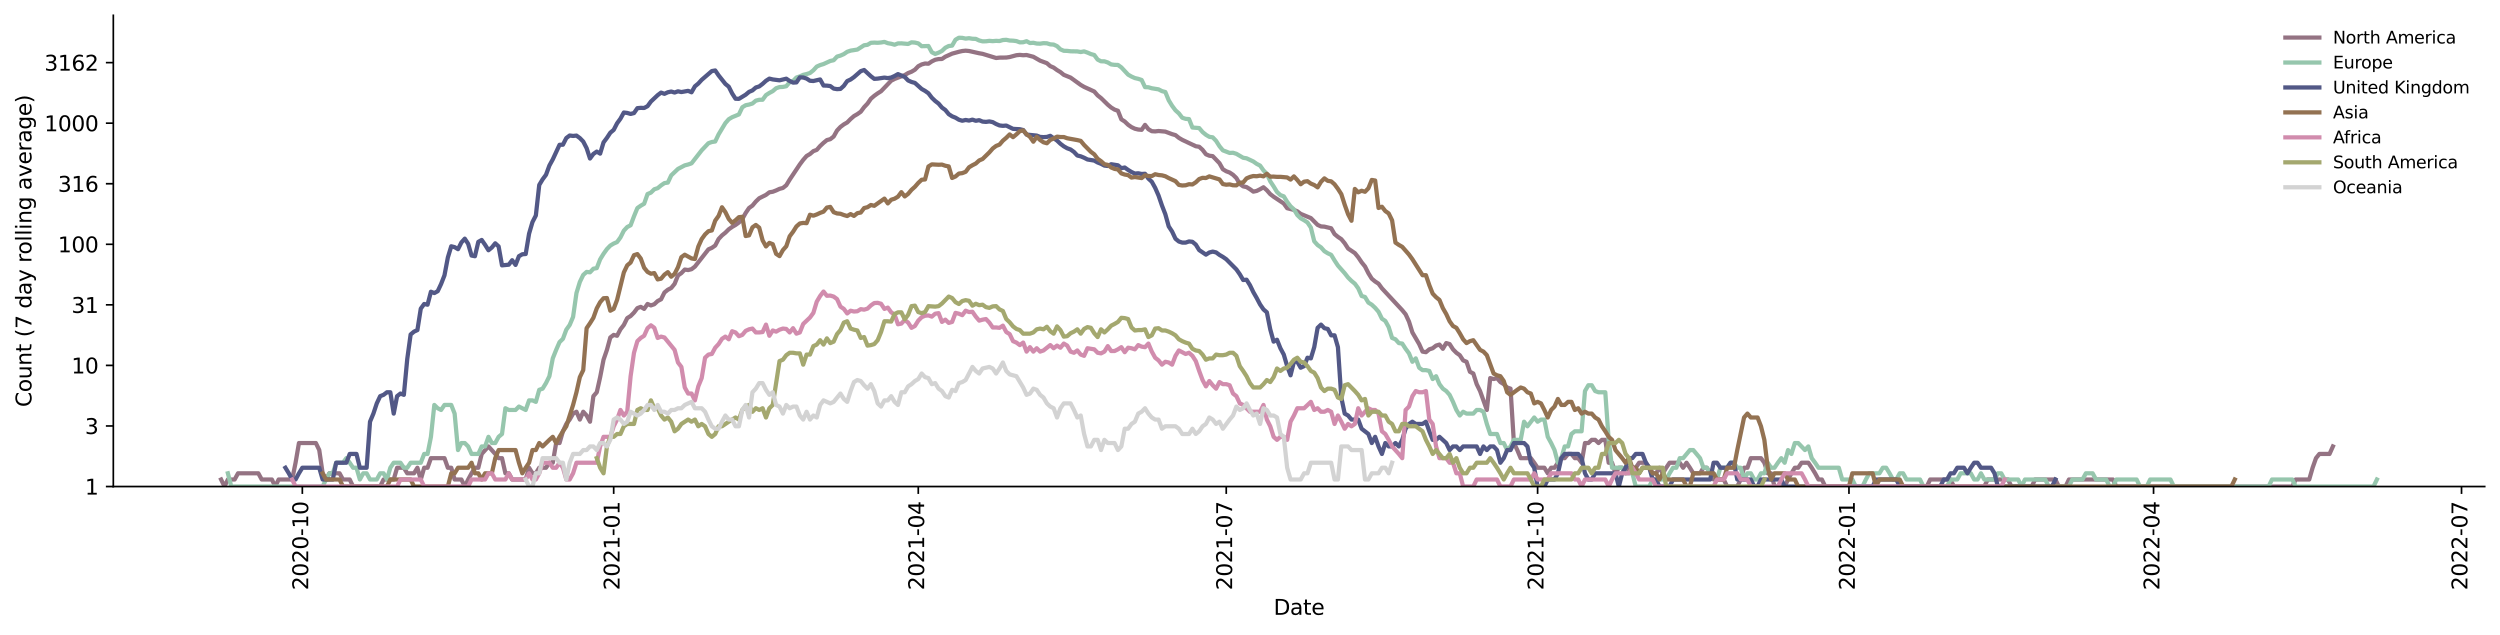 <?xml version="1.0" encoding="utf-8" standalone="no"?>
<!DOCTYPE svg PUBLIC "-//W3C//DTD SVG 1.1//EN"
  "http://www.w3.org/Graphics/SVG/1.1/DTD/svg11.dtd">
<svg xmlns:xlink="http://www.w3.org/1999/xlink" width="1176.528pt" height="298.621pt" viewBox="0 0 1176.528 298.621" xmlns="http://www.w3.org/2000/svg" version="1.1">
 <defs>
  <style type="text/css">*{stroke-linejoin: round; stroke-linecap: butt}</style>
 </defs>
 <g id="figure_1">
  <g id="patch_1">
   <path d="M 0 298.621 
L 1176.528 298.621 
L 1176.528 0 
L 0 0 
z
" style="fill: #ffffff"/>
  </g>
  <g id="axes_1">
   <g id="patch_2">
    <path d="M 53.328 228.96 
L 1169.328 228.96 
L 1169.328 7.2 
L 53.328 7.2 
z
" style="fill: #ffffff"/>
   </g>
   <g id="matplotlib.axis_1">
    <g id="xtick_1">
     <g id="line2d_1">
      <defs>
       <path id="mfd1206411c" d="M 0 0 
L 0 3.5 
" style="stroke: #000000; stroke-width: 0.8"/>
      </defs>
      <g>
       <use xlink:href="#mfd1206411c" x="142.28" y="228.96" style="stroke: #000000; stroke-width: 0.8"/>
      </g>
     </g>
     <g id="text_1">
      <!-- 2020-10 -->
      <g transform="translate(145.039 277.743)rotate(-90)scale(0.1 -0.1)">
       <defs>
        <path id="DejaVuSans-32" d="M 1228 531 
L 3431 531 
L 3431 0 
L 469 0 
L 469 531 
Q 828 903 1448 1529 
Q 2069 2156 2228 2338 
Q 2531 2678 2651 2914 
Q 2772 3150 2772 3378 
Q 2772 3750 2511 3984 
Q 2250 4219 1831 4219 
Q 1534 4219 1204 4116 
Q 875 4013 500 3803 
L 500 4441 
Q 881 4594 1212 4672 
Q 1544 4750 1819 4750 
Q 2544 4750 2975 4387 
Q 3406 4025 3406 3419 
Q 3406 3131 3298 2873 
Q 3191 2616 2906 2266 
Q 2828 2175 2409 1742 
Q 1991 1309 1228 531 
z
" transform="scale(0.016)"/>
        <path id="DejaVuSans-30" d="M 2034 4250 
Q 1547 4250 1301 3770 
Q 1056 3291 1056 2328 
Q 1056 1369 1301 889 
Q 1547 409 2034 409 
Q 2525 409 2770 889 
Q 3016 1369 3016 2328 
Q 3016 3291 2770 3770 
Q 2525 4250 2034 4250 
z
M 2034 4750 
Q 2819 4750 3233 4129 
Q 3647 3509 3647 2328 
Q 3647 1150 3233 529 
Q 2819 -91 2034 -91 
Q 1250 -91 836 529 
Q 422 1150 422 2328 
Q 422 3509 836 4129 
Q 1250 4750 2034 4750 
z
" transform="scale(0.016)"/>
        <path id="DejaVuSans-2d" d="M 313 2009 
L 1997 2009 
L 1997 1497 
L 313 1497 
L 313 2009 
z
" transform="scale(0.016)"/>
        <path id="DejaVuSans-31" d="M 794 531 
L 1825 531 
L 1825 4091 
L 703 3866 
L 703 4441 
L 1819 4666 
L 2450 4666 
L 2450 531 
L 3481 531 
L 3481 0 
L 794 0 
L 794 531 
z
" transform="scale(0.016)"/>
       </defs>
       <use xlink:href="#DejaVuSans-32"/>
       <use xlink:href="#DejaVuSans-30" x="63.623"/>
       <use xlink:href="#DejaVuSans-32" x="127.246"/>
       <use xlink:href="#DejaVuSans-30" x="190.869"/>
       <use xlink:href="#DejaVuSans-2d" x="254.492"/>
       <use xlink:href="#DejaVuSans-31" x="290.576"/>
       <use xlink:href="#DejaVuSans-30" x="354.199"/>
      </g>
     </g>
    </g>
    <g id="xtick_2">
     <g id="line2d_2">
      <g>
       <use xlink:href="#mfd1206411c" x="288.808" y="228.96" style="stroke: #000000; stroke-width: 0.8"/>
      </g>
     </g>
     <g id="text_2">
      <!-- 2021-01 -->
      <g transform="translate(291.567 277.743)rotate(-90)scale(0.1 -0.1)">
       <use xlink:href="#DejaVuSans-32"/>
       <use xlink:href="#DejaVuSans-30" x="63.623"/>
       <use xlink:href="#DejaVuSans-32" x="127.246"/>
       <use xlink:href="#DejaVuSans-31" x="190.869"/>
       <use xlink:href="#DejaVuSans-2d" x="254.492"/>
       <use xlink:href="#DejaVuSans-30" x="290.576"/>
       <use xlink:href="#DejaVuSans-31" x="354.199"/>
      </g>
     </g>
    </g>
    <g id="xtick_3">
     <g id="line2d_3">
      <g>
       <use xlink:href="#mfd1206411c" x="432.15" y="228.96" style="stroke: #000000; stroke-width: 0.8"/>
      </g>
     </g>
     <g id="text_3">
      <!-- 2021-04 -->
      <g transform="translate(434.91 277.743)rotate(-90)scale(0.1 -0.1)">
       <defs>
        <path id="DejaVuSans-34" d="M 2419 4116 
L 825 1625 
L 2419 1625 
L 2419 4116 
z
M 2253 4666 
L 3047 4666 
L 3047 1625 
L 3713 1625 
L 3713 1100 
L 3047 1100 
L 3047 0 
L 2419 0 
L 2419 1100 
L 313 1100 
L 313 1709 
L 2253 4666 
z
" transform="scale(0.016)"/>
       </defs>
       <use xlink:href="#DejaVuSans-32"/>
       <use xlink:href="#DejaVuSans-30" x="63.623"/>
       <use xlink:href="#DejaVuSans-32" x="127.246"/>
       <use xlink:href="#DejaVuSans-31" x="190.869"/>
       <use xlink:href="#DejaVuSans-2d" x="254.492"/>
       <use xlink:href="#DejaVuSans-30" x="290.576"/>
       <use xlink:href="#DejaVuSans-34" x="354.199"/>
      </g>
     </g>
    </g>
    <g id="xtick_4">
     <g id="line2d_4">
      <g>
       <use xlink:href="#mfd1206411c" x="577.085" y="228.96" style="stroke: #000000; stroke-width: 0.8"/>
      </g>
     </g>
     <g id="text_4">
      <!-- 2021-07 -->
      <g transform="translate(579.845 277.743)rotate(-90)scale(0.1 -0.1)">
       <defs>
        <path id="DejaVuSans-37" d="M 525 4666 
L 3525 4666 
L 3525 4397 
L 1831 0 
L 1172 0 
L 2766 4134 
L 525 4134 
L 525 4666 
z
" transform="scale(0.016)"/>
       </defs>
       <use xlink:href="#DejaVuSans-32"/>
       <use xlink:href="#DejaVuSans-30" x="63.623"/>
       <use xlink:href="#DejaVuSans-32" x="127.246"/>
       <use xlink:href="#DejaVuSans-31" x="190.869"/>
       <use xlink:href="#DejaVuSans-2d" x="254.492"/>
       <use xlink:href="#DejaVuSans-30" x="290.576"/>
       <use xlink:href="#DejaVuSans-37" x="354.199"/>
      </g>
     </g>
    </g>
    <g id="xtick_5">
     <g id="line2d_5">
      <g>
       <use xlink:href="#mfd1206411c" x="723.613" y="228.96" style="stroke: #000000; stroke-width: 0.8"/>
      </g>
     </g>
     <g id="text_5">
      <!-- 2021-10 -->
      <g transform="translate(726.372 277.743)rotate(-90)scale(0.1 -0.1)">
       <use xlink:href="#DejaVuSans-32"/>
       <use xlink:href="#DejaVuSans-30" x="63.623"/>
       <use xlink:href="#DejaVuSans-32" x="127.246"/>
       <use xlink:href="#DejaVuSans-31" x="190.869"/>
       <use xlink:href="#DejaVuSans-2d" x="254.492"/>
       <use xlink:href="#DejaVuSans-31" x="290.576"/>
       <use xlink:href="#DejaVuSans-30" x="354.199"/>
      </g>
     </g>
    </g>
    <g id="xtick_6">
     <g id="line2d_6">
      <g>
       <use xlink:href="#mfd1206411c" x="870.141" y="228.96" style="stroke: #000000; stroke-width: 0.8"/>
      </g>
     </g>
     <g id="text_6">
      <!-- 2022-01 -->
      <g transform="translate(872.9 277.743)rotate(-90)scale(0.1 -0.1)">
       <use xlink:href="#DejaVuSans-32"/>
       <use xlink:href="#DejaVuSans-30" x="63.623"/>
       <use xlink:href="#DejaVuSans-32" x="127.246"/>
       <use xlink:href="#DejaVuSans-32" x="190.869"/>
       <use xlink:href="#DejaVuSans-2d" x="254.492"/>
       <use xlink:href="#DejaVuSans-30" x="290.576"/>
       <use xlink:href="#DejaVuSans-31" x="354.199"/>
      </g>
     </g>
    </g>
    <g id="xtick_7">
     <g id="line2d_7">
      <g>
       <use xlink:href="#mfd1206411c" x="1013.483" y="228.96" style="stroke: #000000; stroke-width: 0.8"/>
      </g>
     </g>
     <g id="text_7">
      <!-- 2022-04 -->
      <g transform="translate(1016.242 277.743)rotate(-90)scale(0.1 -0.1)">
       <use xlink:href="#DejaVuSans-32"/>
       <use xlink:href="#DejaVuSans-30" x="63.623"/>
       <use xlink:href="#DejaVuSans-32" x="127.246"/>
       <use xlink:href="#DejaVuSans-32" x="190.869"/>
       <use xlink:href="#DejaVuSans-2d" x="254.492"/>
       <use xlink:href="#DejaVuSans-30" x="290.576"/>
       <use xlink:href="#DejaVuSans-34" x="354.199"/>
      </g>
     </g>
    </g>
    <g id="xtick_8">
     <g id="line2d_8">
      <g>
       <use xlink:href="#mfd1206411c" x="1158.418" y="228.96" style="stroke: #000000; stroke-width: 0.8"/>
      </g>
     </g>
     <g id="text_8">
      <!-- 2022-07 -->
      <g transform="translate(1161.178 277.743)rotate(-90)scale(0.1 -0.1)">
       <use xlink:href="#DejaVuSans-32"/>
       <use xlink:href="#DejaVuSans-30" x="63.623"/>
       <use xlink:href="#DejaVuSans-32" x="127.246"/>
       <use xlink:href="#DejaVuSans-32" x="190.869"/>
       <use xlink:href="#DejaVuSans-2d" x="254.492"/>
       <use xlink:href="#DejaVuSans-30" x="290.576"/>
       <use xlink:href="#DejaVuSans-37" x="354.199"/>
      </g>
     </g>
    </g>
    <g id="text_9">
     <!-- Date -->
     <g transform="translate(599.377 289.341)scale(0.1 -0.1)">
      <defs>
       <path id="DejaVuSans-44" d="M 1259 4147 
L 1259 519 
L 2022 519 
Q 2988 519 3436 956 
Q 3884 1394 3884 2338 
Q 3884 3275 3436 3711 
Q 2988 4147 2022 4147 
L 1259 4147 
z
M 628 4666 
L 1925 4666 
Q 3281 4666 3915 4102 
Q 4550 3538 4550 2338 
Q 4550 1131 3912 565 
Q 3275 0 1925 0 
L 628 0 
L 628 4666 
z
" transform="scale(0.016)"/>
       <path id="DejaVuSans-61" d="M 2194 1759 
Q 1497 1759 1228 1600 
Q 959 1441 959 1056 
Q 959 750 1161 570 
Q 1363 391 1709 391 
Q 2188 391 2477 730 
Q 2766 1069 2766 1631 
L 2766 1759 
L 2194 1759 
z
M 3341 1997 
L 3341 0 
L 2766 0 
L 2766 531 
Q 2569 213 2275 61 
Q 1981 -91 1556 -91 
Q 1019 -91 701 211 
Q 384 513 384 1019 
Q 384 1609 779 1909 
Q 1175 2209 1959 2209 
L 2766 2209 
L 2766 2266 
Q 2766 2663 2505 2880 
Q 2244 3097 1772 3097 
Q 1472 3097 1187 3025 
Q 903 2953 641 2809 
L 641 3341 
Q 956 3463 1253 3523 
Q 1550 3584 1831 3584 
Q 2591 3584 2966 3190 
Q 3341 2797 3341 1997 
z
" transform="scale(0.016)"/>
       <path id="DejaVuSans-74" d="M 1172 4494 
L 1172 3500 
L 2356 3500 
L 2356 3053 
L 1172 3053 
L 1172 1153 
Q 1172 725 1289 603 
Q 1406 481 1766 481 
L 2356 481 
L 2356 0 
L 1766 0 
Q 1100 0 847 248 
Q 594 497 594 1153 
L 594 3053 
L 172 3053 
L 172 3500 
L 594 3500 
L 594 4494 
L 1172 4494 
z
" transform="scale(0.016)"/>
       <path id="DejaVuSans-65" d="M 3597 1894 
L 3597 1613 
L 953 1613 
Q 991 1019 1311 708 
Q 1631 397 2203 397 
Q 2534 397 2845 478 
Q 3156 559 3463 722 
L 3463 178 
Q 3153 47 2828 -22 
Q 2503 -91 2169 -91 
Q 1331 -91 842 396 
Q 353 884 353 1716 
Q 353 2575 817 3079 
Q 1281 3584 2069 3584 
Q 2775 3584 3186 3129 
Q 3597 2675 3597 1894 
z
M 3022 2063 
Q 3016 2534 2758 2815 
Q 2500 3097 2075 3097 
Q 1594 3097 1305 2825 
Q 1016 2553 972 2059 
L 3022 2063 
z
" transform="scale(0.016)"/>
      </defs>
      <use xlink:href="#DejaVuSans-44"/>
      <use xlink:href="#DejaVuSans-61" x="77.002"/>
      <use xlink:href="#DejaVuSans-74" x="138.281"/>
      <use xlink:href="#DejaVuSans-65" x="177.49"/>
     </g>
    </g>
   </g>
   <g id="matplotlib.axis_2">
    <g id="ytick_1">
     <g id="line2d_9">
      <defs>
       <path id="m94859bbc1b" d="M 0 0 
L -3.5 0 
" style="stroke: #000000; stroke-width: 0.8"/>
      </defs>
      <g>
       <use xlink:href="#m94859bbc1b" x="53.328" y="228.96" style="stroke: #000000; stroke-width: 0.8"/>
      </g>
     </g>
     <g id="text_10">
      <!-- 1 -->
      <g transform="translate(39.966 232.759)scale(0.1 -0.1)">
       <use xlink:href="#DejaVuSans-31"/>
      </g>
     </g>
    </g>
    <g id="ytick_2">
     <g id="line2d_10">
      <g>
       <use xlink:href="#m94859bbc1b" x="53.328" y="200.461" style="stroke: #000000; stroke-width: 0.8"/>
      </g>
     </g>
     <g id="text_11">
      <!-- 3 -->
      <g transform="translate(39.966 204.261)scale(0.1 -0.1)">
       <defs>
        <path id="DejaVuSans-33" d="M 2597 2516 
Q 3050 2419 3304 2112 
Q 3559 1806 3559 1356 
Q 3559 666 3084 287 
Q 2609 -91 1734 -91 
Q 1441 -91 1130 -33 
Q 819 25 488 141 
L 488 750 
Q 750 597 1062 519 
Q 1375 441 1716 441 
Q 2309 441 2620 675 
Q 2931 909 2931 1356 
Q 2931 1769 2642 2001 
Q 2353 2234 1838 2234 
L 1294 2234 
L 1294 2753 
L 1863 2753 
Q 2328 2753 2575 2939 
Q 2822 3125 2822 3475 
Q 2822 3834 2567 4026 
Q 2313 4219 1838 4219 
Q 1578 4219 1281 4162 
Q 984 4106 628 3988 
L 628 4550 
Q 988 4650 1302 4700 
Q 1616 4750 1894 4750 
Q 2613 4750 3031 4423 
Q 3450 4097 3450 3541 
Q 3450 3153 3228 2886 
Q 3006 2619 2597 2516 
z
" transform="scale(0.016)"/>
       </defs>
       <use xlink:href="#DejaVuSans-33"/>
      </g>
     </g>
    </g>
    <g id="ytick_3">
     <g id="line2d_11">
      <g>
       <use xlink:href="#m94859bbc1b" x="53.328" y="171.963" style="stroke: #000000; stroke-width: 0.8"/>
      </g>
     </g>
     <g id="text_12">
      <!-- 10 -->
      <g transform="translate(33.603 175.762)scale(0.1 -0.1)">
       <use xlink:href="#DejaVuSans-31"/>
       <use xlink:href="#DejaVuSans-30" x="63.623"/>
      </g>
     </g>
    </g>
    <g id="ytick_4">
     <g id="line2d_12">
      <g>
       <use xlink:href="#m94859bbc1b" x="53.328" y="143.464" style="stroke: #000000; stroke-width: 0.8"/>
      </g>
     </g>
     <g id="text_13">
      <!-- 31 -->
      <g transform="translate(33.603 147.263)scale(0.1 -0.1)">
       <use xlink:href="#DejaVuSans-33"/>
       <use xlink:href="#DejaVuSans-31" x="63.623"/>
      </g>
     </g>
    </g>
    <g id="ytick_5">
     <g id="line2d_13">
      <g>
       <use xlink:href="#m94859bbc1b" x="53.328" y="114.966" style="stroke: #000000; stroke-width: 0.8"/>
      </g>
     </g>
     <g id="text_14">
      <!-- 100 -->
      <g transform="translate(27.241 118.765)scale(0.1 -0.1)">
       <use xlink:href="#DejaVuSans-31"/>
       <use xlink:href="#DejaVuSans-30" x="63.623"/>
       <use xlink:href="#DejaVuSans-30" x="127.246"/>
      </g>
     </g>
    </g>
    <g id="ytick_6">
     <g id="line2d_14">
      <g>
       <use xlink:href="#m94859bbc1b" x="53.328" y="86.467" style="stroke: #000000; stroke-width: 0.8"/>
      </g>
     </g>
     <g id="text_15">
      <!-- 316 -->
      <g transform="translate(27.241 90.266)scale(0.1 -0.1)">
       <defs>
        <path id="DejaVuSans-36" d="M 2113 2584 
Q 1688 2584 1439 2293 
Q 1191 2003 1191 1497 
Q 1191 994 1439 701 
Q 1688 409 2113 409 
Q 2538 409 2786 701 
Q 3034 994 3034 1497 
Q 3034 2003 2786 2293 
Q 2538 2584 2113 2584 
z
M 3366 4563 
L 3366 3988 
Q 3128 4100 2886 4159 
Q 2644 4219 2406 4219 
Q 1781 4219 1451 3797 
Q 1122 3375 1075 2522 
Q 1259 2794 1537 2939 
Q 1816 3084 2150 3084 
Q 2853 3084 3261 2657 
Q 3669 2231 3669 1497 
Q 3669 778 3244 343 
Q 2819 -91 2113 -91 
Q 1303 -91 875 529 
Q 447 1150 447 2328 
Q 447 3434 972 4092 
Q 1497 4750 2381 4750 
Q 2619 4750 2861 4703 
Q 3103 4656 3366 4563 
z
" transform="scale(0.016)"/>
       </defs>
       <use xlink:href="#DejaVuSans-33"/>
       <use xlink:href="#DejaVuSans-31" x="63.623"/>
       <use xlink:href="#DejaVuSans-36" x="127.246"/>
      </g>
     </g>
    </g>
    <g id="ytick_7">
     <g id="line2d_15">
      <g>
       <use xlink:href="#m94859bbc1b" x="53.328" y="57.969" style="stroke: #000000; stroke-width: 0.8"/>
      </g>
     </g>
     <g id="text_16">
      <!-- 1000 -->
      <g transform="translate(20.878 61.768)scale(0.1 -0.1)">
       <use xlink:href="#DejaVuSans-31"/>
       <use xlink:href="#DejaVuSans-30" x="63.623"/>
       <use xlink:href="#DejaVuSans-30" x="127.246"/>
       <use xlink:href="#DejaVuSans-30" x="190.869"/>
      </g>
     </g>
    </g>
    <g id="ytick_8">
     <g id="line2d_16">
      <g>
       <use xlink:href="#m94859bbc1b" x="53.328" y="29.47" style="stroke: #000000; stroke-width: 0.8"/>
      </g>
     </g>
     <g id="text_17">
      <!-- 3162 -->
      <g transform="translate(20.878 33.269)scale(0.1 -0.1)">
       <use xlink:href="#DejaVuSans-33"/>
       <use xlink:href="#DejaVuSans-31" x="63.623"/>
       <use xlink:href="#DejaVuSans-36" x="127.246"/>
       <use xlink:href="#DejaVuSans-32" x="190.869"/>
      </g>
     </g>
    </g>
    <g id="text_18">
     <!-- Count (7 day rolling average) -->
     <g transform="translate(14.798 191.548)rotate(-90)scale(0.1 -0.1)">
      <defs>
       <path id="DejaVuSans-43" d="M 4122 4306 
L 4122 3641 
Q 3803 3938 3442 4084 
Q 3081 4231 2675 4231 
Q 1875 4231 1450 3742 
Q 1025 3253 1025 2328 
Q 1025 1406 1450 917 
Q 1875 428 2675 428 
Q 3081 428 3442 575 
Q 3803 722 4122 1019 
L 4122 359 
Q 3791 134 3420 21 
Q 3050 -91 2638 -91 
Q 1578 -91 968 557 
Q 359 1206 359 2328 
Q 359 3453 968 4101 
Q 1578 4750 2638 4750 
Q 3056 4750 3426 4639 
Q 3797 4528 4122 4306 
z
" transform="scale(0.016)"/>
       <path id="DejaVuSans-6f" d="M 1959 3097 
Q 1497 3097 1228 2736 
Q 959 2375 959 1747 
Q 959 1119 1226 758 
Q 1494 397 1959 397 
Q 2419 397 2687 759 
Q 2956 1122 2956 1747 
Q 2956 2369 2687 2733 
Q 2419 3097 1959 3097 
z
M 1959 3584 
Q 2709 3584 3137 3096 
Q 3566 2609 3566 1747 
Q 3566 888 3137 398 
Q 2709 -91 1959 -91 
Q 1206 -91 779 398 
Q 353 888 353 1747 
Q 353 2609 779 3096 
Q 1206 3584 1959 3584 
z
" transform="scale(0.016)"/>
       <path id="DejaVuSans-75" d="M 544 1381 
L 544 3500 
L 1119 3500 
L 1119 1403 
Q 1119 906 1312 657 
Q 1506 409 1894 409 
Q 2359 409 2629 706 
Q 2900 1003 2900 1516 
L 2900 3500 
L 3475 3500 
L 3475 0 
L 2900 0 
L 2900 538 
Q 2691 219 2414 64 
Q 2138 -91 1772 -91 
Q 1169 -91 856 284 
Q 544 659 544 1381 
z
M 1991 3584 
L 1991 3584 
z
" transform="scale(0.016)"/>
       <path id="DejaVuSans-6e" d="M 3513 2113 
L 3513 0 
L 2938 0 
L 2938 2094 
Q 2938 2591 2744 2837 
Q 2550 3084 2163 3084 
Q 1697 3084 1428 2787 
Q 1159 2491 1159 1978 
L 1159 0 
L 581 0 
L 581 3500 
L 1159 3500 
L 1159 2956 
Q 1366 3272 1645 3428 
Q 1925 3584 2291 3584 
Q 2894 3584 3203 3211 
Q 3513 2838 3513 2113 
z
" transform="scale(0.016)"/>
       <path id="DejaVuSans-20" transform="scale(0.016)"/>
       <path id="DejaVuSans-28" d="M 1984 4856 
Q 1566 4138 1362 3434 
Q 1159 2731 1159 2009 
Q 1159 1288 1364 580 
Q 1569 -128 1984 -844 
L 1484 -844 
Q 1016 -109 783 600 
Q 550 1309 550 2009 
Q 550 2706 781 3412 
Q 1013 4119 1484 4856 
L 1984 4856 
z
" transform="scale(0.016)"/>
       <path id="DejaVuSans-64" d="M 2906 2969 
L 2906 4863 
L 3481 4863 
L 3481 0 
L 2906 0 
L 2906 525 
Q 2725 213 2448 61 
Q 2172 -91 1784 -91 
Q 1150 -91 751 415 
Q 353 922 353 1747 
Q 353 2572 751 3078 
Q 1150 3584 1784 3584 
Q 2172 3584 2448 3432 
Q 2725 3281 2906 2969 
z
M 947 1747 
Q 947 1113 1208 752 
Q 1469 391 1925 391 
Q 2381 391 2643 752 
Q 2906 1113 2906 1747 
Q 2906 2381 2643 2742 
Q 2381 3103 1925 3103 
Q 1469 3103 1208 2742 
Q 947 2381 947 1747 
z
" transform="scale(0.016)"/>
       <path id="DejaVuSans-79" d="M 2059 -325 
Q 1816 -950 1584 -1140 
Q 1353 -1331 966 -1331 
L 506 -1331 
L 506 -850 
L 844 -850 
Q 1081 -850 1212 -737 
Q 1344 -625 1503 -206 
L 1606 56 
L 191 3500 
L 800 3500 
L 1894 763 
L 2988 3500 
L 3597 3500 
L 2059 -325 
z
" transform="scale(0.016)"/>
       <path id="DejaVuSans-72" d="M 2631 2963 
Q 2534 3019 2420 3045 
Q 2306 3072 2169 3072 
Q 1681 3072 1420 2755 
Q 1159 2438 1159 1844 
L 1159 0 
L 581 0 
L 581 3500 
L 1159 3500 
L 1159 2956 
Q 1341 3275 1631 3429 
Q 1922 3584 2338 3584 
Q 2397 3584 2469 3576 
Q 2541 3569 2628 3553 
L 2631 2963 
z
" transform="scale(0.016)"/>
       <path id="DejaVuSans-6c" d="M 603 4863 
L 1178 4863 
L 1178 0 
L 603 0 
L 603 4863 
z
" transform="scale(0.016)"/>
       <path id="DejaVuSans-69" d="M 603 3500 
L 1178 3500 
L 1178 0 
L 603 0 
L 603 3500 
z
M 603 4863 
L 1178 4863 
L 1178 4134 
L 603 4134 
L 603 4863 
z
" transform="scale(0.016)"/>
       <path id="DejaVuSans-67" d="M 2906 1791 
Q 2906 2416 2648 2759 
Q 2391 3103 1925 3103 
Q 1463 3103 1205 2759 
Q 947 2416 947 1791 
Q 947 1169 1205 825 
Q 1463 481 1925 481 
Q 2391 481 2648 825 
Q 2906 1169 2906 1791 
z
M 3481 434 
Q 3481 -459 3084 -895 
Q 2688 -1331 1869 -1331 
Q 1566 -1331 1297 -1286 
Q 1028 -1241 775 -1147 
L 775 -588 
Q 1028 -725 1275 -790 
Q 1522 -856 1778 -856 
Q 2344 -856 2625 -561 
Q 2906 -266 2906 331 
L 2906 616 
Q 2728 306 2450 153 
Q 2172 0 1784 0 
Q 1141 0 747 490 
Q 353 981 353 1791 
Q 353 2603 747 3093 
Q 1141 3584 1784 3584 
Q 2172 3584 2450 3431 
Q 2728 3278 2906 2969 
L 2906 3500 
L 3481 3500 
L 3481 434 
z
" transform="scale(0.016)"/>
       <path id="DejaVuSans-76" d="M 191 3500 
L 800 3500 
L 1894 563 
L 2988 3500 
L 3597 3500 
L 2284 0 
L 1503 0 
L 191 3500 
z
" transform="scale(0.016)"/>
       <path id="DejaVuSans-29" d="M 513 4856 
L 1013 4856 
Q 1481 4119 1714 3412 
Q 1947 2706 1947 2009 
Q 1947 1309 1714 600 
Q 1481 -109 1013 -844 
L 513 -844 
Q 928 -128 1133 580 
Q 1338 1288 1338 2009 
Q 1338 2731 1133 3434 
Q 928 4138 513 4856 
z
" transform="scale(0.016)"/>
      </defs>
      <use xlink:href="#DejaVuSans-43"/>
      <use xlink:href="#DejaVuSans-6f" x="69.824"/>
      <use xlink:href="#DejaVuSans-75" x="131.006"/>
      <use xlink:href="#DejaVuSans-6e" x="194.385"/>
      <use xlink:href="#DejaVuSans-74" x="257.764"/>
      <use xlink:href="#DejaVuSans-20" x="296.973"/>
      <use xlink:href="#DejaVuSans-28" x="328.76"/>
      <use xlink:href="#DejaVuSans-37" x="367.773"/>
      <use xlink:href="#DejaVuSans-20" x="431.396"/>
      <use xlink:href="#DejaVuSans-64" x="463.184"/>
      <use xlink:href="#DejaVuSans-61" x="526.66"/>
      <use xlink:href="#DejaVuSans-79" x="587.939"/>
      <use xlink:href="#DejaVuSans-20" x="647.119"/>
      <use xlink:href="#DejaVuSans-72" x="678.906"/>
      <use xlink:href="#DejaVuSans-6f" x="717.77"/>
      <use xlink:href="#DejaVuSans-6c" x="778.951"/>
      <use xlink:href="#DejaVuSans-6c" x="806.734"/>
      <use xlink:href="#DejaVuSans-69" x="834.518"/>
      <use xlink:href="#DejaVuSans-6e" x="862.301"/>
      <use xlink:href="#DejaVuSans-67" x="925.68"/>
      <use xlink:href="#DejaVuSans-20" x="989.156"/>
      <use xlink:href="#DejaVuSans-61" x="1020.943"/>
      <use xlink:href="#DejaVuSans-76" x="1082.223"/>
      <use xlink:href="#DejaVuSans-65" x="1141.402"/>
      <use xlink:href="#DejaVuSans-72" x="1202.926"/>
      <use xlink:href="#DejaVuSans-61" x="1244.039"/>
      <use xlink:href="#DejaVuSans-67" x="1305.318"/>
      <use xlink:href="#DejaVuSans-65" x="1368.795"/>
      <use xlink:href="#DejaVuSans-29" x="1430.318"/>
     </g>
    </g>
   </g>
   <g id="line2d_17">
    <path d="M 104.055 225.655 
L 105.648 228.96 
L 107.241 225.655 
L 110.426 225.655 
L 112.019 222.739 
L 121.575 222.739 
L 123.168 225.655 
L 127.946 225.655 
L 129.538 228.96 
L 131.131 225.655 
L 137.502 225.655 
L 139.095 217.772 
L 140.687 208.497 
L 148.651 208.497 
L 150.243 211.802 
L 151.836 222.739 
L 153.429 225.655 
L 155.022 222.739 
L 159.8 222.739 
L 161.392 225.655 
L 164.578 225.655 
L 166.17 228.96 
L 178.912 228.96 
L 180.505 225.655 
L 185.283 225.655 
L 186.875 220.131 
L 190.061 220.131 
L 191.654 222.739 
L 194.839 222.739 
L 196.432 220.131 
L 198.024 225.655 
L 199.617 220.131 
L 201.21 220.131 
L 202.802 215.618 
L 209.173 215.618 
L 210.766 220.131 
L 212.359 220.131 
L 213.951 225.655 
L 217.137 225.655 
L 218.729 228.96 
L 220.322 225.655 
L 221.915 222.739 
L 223.507 220.131 
L 225.1 220.131 
L 226.693 213.637 
L 229.878 210.094 
L 233.064 213.637 
L 234.656 215.618 
L 236.249 215.618 
L 237.842 222.739 
L 239.434 222.739 
L 241.027 225.655 
L 247.398 225.655 
L 248.99 220.131 
L 250.583 222.739 
L 252.176 222.739 
L 253.769 220.131 
L 256.954 220.131 
L 258.547 217.772 
L 260.139 217.772 
L 261.732 208.497 
L 263.325 208.497 
L 264.917 202.973 
L 266.51 199.514 
L 268.103 197.45 
L 269.695 194.644 
L 271.288 193.776 
L 272.881 197.45 
L 274.474 193.776 
L 276.066 195.545 
L 277.659 198.46 
L 279.252 186.442 
L 280.844 184.608 
L 282.437 177.486 
L 284.03 169.284 
L 285.622 164.666 
L 287.215 158.828 
L 288.808 157.61 
L 290.4 158.01 
L 291.993 154.982 
L 293.586 152.933 
L 295.179 149.709 
L 296.771 148.722 
L 298.364 147.116 
L 299.957 145.005 
L 301.549 144.417 
L 303.142 145.365 
L 304.735 143.06 
L 306.327 143.73 
L 307.92 143.171 
L 309.513 141.67 
L 311.105 140.852 
L 312.698 137.647 
L 314.291 136.355 
L 315.884 135.53 
L 317.476 133.58 
L 319.069 129.636 
L 320.662 128.511 
L 322.254 126.856 
L 323.847 127.086 
L 325.44 126.685 
L 327.032 125.466 
L 333.403 117.339 
L 334.996 116.648 
L 336.589 115.538 
L 338.181 112.478 
L 339.774 110.779 
L 341.367 109.499 
L 342.959 107.907 
L 344.552 106.789 
L 346.145 105.866 
L 347.737 104.718 
L 349.33 103.09 
L 350.923 100.22 
L 352.516 97.879 
L 354.108 96.752 
L 355.701 94.845 
L 357.294 93.309 
L 360.479 91.711 
L 362.072 90.497 
L 363.664 90.236 
L 365.257 89.618 
L 366.85 88.88 
L 368.442 88.452 
L 370.035 87.177 
L 371.628 84.538 
L 376.406 77.368 
L 377.999 75.24 
L 379.591 73.425 
L 381.184 72.486 
L 382.777 71.125 
L 384.369 70.537 
L 385.962 68.719 
L 387.555 67.226 
L 389.147 65.924 
L 390.74 65.499 
L 392.333 64.251 
L 393.926 61.424 
L 395.518 59.735 
L 397.111 58.541 
L 398.704 57.631 
L 400.296 56.014 
L 401.889 54.632 
L 403.482 53.713 
L 405.074 52.581 
L 406.667 50.435 
L 408.26 48.752 
L 409.852 46.452 
L 411.445 45.089 
L 413.038 43.939 
L 414.631 42.942 
L 419.409 37.968 
L 421.001 37.143 
L 425.779 35.344 
L 427.372 34.384 
L 428.965 33.759 
L 430.557 32.811 
L 432.15 31.164 
L 433.743 30.329 
L 435.336 29.894 
L 436.928 29.983 
L 438.521 28.896 
L 440.114 28.128 
L 441.706 27.799 
L 443.299 27.748 
L 444.892 26.682 
L 448.077 25.244 
L 451.262 24.37 
L 452.855 24.011 
L 454.448 23.849 
L 456.041 24.002 
L 460.819 25.065 
L 462.411 25.343 
L 468.782 27.295 
L 470.375 27.12 
L 473.56 27.078 
L 475.153 26.843 
L 478.338 25.987 
L 479.931 25.829 
L 481.524 25.998 
L 483.116 25.889 
L 486.302 26.718 
L 489.487 28.548 
L 492.672 29.731 
L 494.265 31.118 
L 495.858 31.808 
L 497.451 32.973 
L 499.043 33.926 
L 500.636 35.219 
L 503.821 36.511 
L 508.599 39.963 
L 510.192 40.89 
L 514.97 43.068 
L 516.563 44.904 
L 518.156 46.154 
L 521.341 49.269 
L 522.934 50.603 
L 524.526 51.58 
L 526.119 52.127 
L 527.712 56.162 
L 529.304 57.179 
L 530.897 58.708 
L 532.49 59.822 
L 534.083 60.577 
L 535.675 60.965 
L 537.268 61.089 
L 538.861 58.777 
L 540.453 60.813 
L 542.046 61.743 
L 543.639 61.838 
L 545.231 61.653 
L 548.417 61.942 
L 551.602 63.137 
L 553.195 63.59 
L 554.788 64.878 
L 556.38 65.812 
L 562.751 68.823 
L 564.344 69.066 
L 565.936 70.513 
L 567.529 72.601 
L 569.122 73.28 
L 570.714 73.485 
L 573.9 76.801 
L 575.493 79.645 
L 577.085 80.597 
L 578.678 81.195 
L 580.271 82.257 
L 581.863 83.814 
L 583.456 86.552 
L 585.049 87.701 
L 586.641 88.044 
L 588.234 89.028 
L 589.827 90.184 
L 591.419 89.848 
L 593.012 89.053 
L 594.605 88.127 
L 596.198 89.53 
L 597.79 91.354 
L 599.383 92.583 
L 604.161 95.772 
L 605.754 97.985 
L 608.939 98.782 
L 610.532 99.453 
L 612.124 100.653 
L 616.903 102.634 
L 620.088 105.841 
L 621.681 106.561 
L 623.273 106.662 
L 626.459 107.432 
L 628.051 110.16 
L 629.644 111.475 
L 631.237 112.542 
L 632.829 114.476 
L 634.422 116.953 
L 637.608 119.114 
L 639.2 121.071 
L 640.793 123.444 
L 642.386 125.412 
L 643.978 128.572 
L 645.571 131.153 
L 647.164 132.48 
L 648.756 133.505 
L 650.349 135.693 
L 659.905 145.976 
L 661.498 147.906 
L 663.091 151.345 
L 664.683 156.45 
L 667.869 161.926 
L 669.461 165.468 
L 671.054 165.742 
L 672.647 164.404 
L 674.239 163.888 
L 675.832 162.644 
L 677.425 162.163 
L 679.018 164.144 
L 680.61 161.459 
L 682.203 161.926 
L 683.796 164.404 
L 685.388 166.019 
L 686.981 167.157 
L 688.574 169.604 
L 690.166 170.255 
L 691.759 174.967 
L 693.352 175.779 
L 694.945 180.792 
L 696.537 184.025 
L 699.723 192.936 
L 701.315 177.932 
L 702.908 178.387 
L 704.501 177.932 
L 706.093 179.802 
L 707.686 180.792 
L 709.279 182.356 
L 710.871 182.9 
L 712.464 208.497 
L 714.057 211.802 
L 715.65 215.618 
L 720.428 215.618 
L 722.02 217.772 
L 723.613 220.131 
L 726.798 220.131 
L 728.391 222.739 
L 729.984 220.131 
L 731.576 220.131 
L 733.169 217.772 
L 734.762 215.618 
L 736.355 215.618 
L 737.947 213.637 
L 739.54 213.637 
L 741.133 215.618 
L 742.725 215.618 
L 744.318 217.772 
L 745.911 208.497 
L 747.503 208.497 
L 749.096 206.996 
L 750.689 206.996 
L 752.281 208.497 
L 753.874 206.996 
L 755.467 206.996 
L 757.06 217.772 
L 758.652 217.772 
L 760.245 222.739 
L 761.838 220.131 
L 763.43 220.131 
L 765.023 222.739 
L 766.616 220.131 
L 769.801 220.131 
L 771.394 217.772 
L 774.579 217.772 
L 776.172 220.131 
L 777.765 222.739 
L 779.357 222.739 
L 780.95 220.131 
L 782.543 222.739 
L 784.135 220.131 
L 785.728 217.772 
L 790.506 217.772 
L 792.099 220.131 
L 793.691 217.772 
L 795.284 220.131 
L 796.877 222.739 
L 800.062 222.739 
L 801.655 220.131 
L 803.248 220.131 
L 804.84 222.739 
L 806.433 225.655 
L 811.211 225.655 
L 812.804 228.96 
L 817.582 228.96 
L 819.175 225.655 
L 820.767 220.131 
L 822.36 220.131 
L 823.953 215.618 
L 828.731 215.618 
L 830.323 217.772 
L 831.916 222.739 
L 833.509 222.739 
L 835.101 228.96 
L 839.88 228.96 
L 841.472 225.655 
L 843.065 222.739 
L 844.658 220.131 
L 846.25 220.131 
L 847.843 217.772 
L 851.028 217.772 
L 852.621 220.131 
L 854.214 222.739 
L 855.807 225.655 
L 857.399 225.655 
L 858.992 228.96 
L 906.773 228.96 
L 908.365 225.655 
L 917.922 225.655 
L 919.514 228.96 
L 933.848 228.96 
L 935.441 225.655 
L 944.997 225.655 
L 946.59 228.96 
L 956.146 228.96 
L 957.739 225.655 
L 967.295 225.655 
L 968.888 228.96 
L 972.073 228.96 
L 973.666 225.655 
L 994.371 225.655 
L 995.963 228.96 
L 1078.784 228.96 
L 1080.376 225.655 
L 1086.747 225.655 
L 1088.34 220.131 
L 1089.932 215.618 
L 1091.525 213.637 
L 1096.303 213.637 
L 1097.896 210.094 
L 1097.896 210.094 
" clip-path="url(#pec9fb6ccec)" style="fill: none; stroke: #947383; stroke-width: 2; stroke-linecap: square"/>
   </g>
   <g id="line2d_18">
    <path d="M 107.241 222.739 
L 108.833 228.96 
L 151.836 228.96 
L 153.429 225.655 
L 155.022 222.739 
L 156.614 222.739 
L 158.207 217.772 
L 161.392 217.772 
L 162.985 215.618 
L 164.578 217.772 
L 166.17 220.131 
L 167.763 220.131 
L 169.356 225.655 
L 170.949 222.739 
L 172.541 222.739 
L 174.134 225.655 
L 177.319 225.655 
L 178.912 222.739 
L 180.505 222.739 
L 182.097 225.655 
L 183.69 220.131 
L 185.283 217.772 
L 188.468 217.772 
L 190.061 220.131 
L 191.654 220.131 
L 193.246 217.772 
L 198.024 217.772 
L 199.617 213.637 
L 201.21 213.637 
L 202.802 205.581 
L 204.395 190.577 
L 205.988 192.125 
L 207.58 192.936 
L 209.173 190.577 
L 212.359 190.577 
L 213.951 194.644 
L 215.544 211.802 
L 217.137 208.497 
L 218.729 208.497 
L 220.322 210.094 
L 221.915 213.637 
L 225.1 213.637 
L 226.693 210.094 
L 228.285 210.094 
L 229.878 205.581 
L 231.471 208.497 
L 233.064 208.497 
L 234.656 205.581 
L 236.249 204.243 
L 237.842 192.125 
L 239.434 192.936 
L 242.62 192.936 
L 244.212 191.339 
L 247.398 192.936 
L 248.99 188.423 
L 250.583 188.423 
L 252.176 189.121 
L 253.769 183.456 
L 255.361 182.9 
L 256.954 180.292 
L 258.547 177.048 
L 260.139 168.657 
L 261.732 164.666 
L 263.325 161.001 
L 264.917 159.46 
L 266.51 155.161 
L 268.103 152.933 
L 269.695 149.14 
L 271.288 137.914 
L 272.881 132.696 
L 274.474 129.381 
L 276.066 127.967 
L 277.659 128.147 
L 279.252 126.459 
L 280.844 126.179 
L 282.437 122.04 
L 284.03 119.451 
L 285.622 117.223 
L 287.215 115.574 
L 288.808 114.615 
L 290.4 113.927 
L 291.993 111.722 
L 293.586 108.553 
L 295.179 106.84 
L 296.771 106.013 
L 298.364 101.789 
L 299.957 97.914 
L 301.549 96.803 
L 303.142 95.87 
L 304.735 91.327 
L 306.327 90.643 
L 307.92 89.066 
L 309.513 88.562 
L 311.105 87.235 
L 312.698 86.163 
L 314.291 85.932 
L 315.884 82.532 
L 319.069 79.493 
L 322.254 77.821 
L 323.847 77.414 
L 325.44 76.87 
L 330.218 70.743 
L 333.403 67.391 
L 334.996 66.833 
L 336.589 66.586 
L 338.181 63.233 
L 341.367 57.933 
L 342.959 56.109 
L 344.552 55.16 
L 347.737 53.848 
L 349.33 50.49 
L 350.923 49.521 
L 352.516 49.204 
L 354.108 48.713 
L 355.701 47.372 
L 357.294 46.963 
L 358.886 46.934 
L 360.479 44.757 
L 362.072 43.737 
L 363.664 42.89 
L 365.257 41.514 
L 366.85 40.981 
L 368.442 40.905 
L 370.035 40.577 
L 371.628 38.679 
L 373.221 38.105 
L 374.813 36.485 
L 376.406 35.961 
L 377.999 35.221 
L 379.591 34.854 
L 381.184 34.352 
L 382.777 33.08 
L 384.369 31.338 
L 385.962 30.626 
L 387.555 30.143 
L 390.74 28.689 
L 392.333 28.346 
L 393.926 26.628 
L 395.518 26.169 
L 397.111 25.461 
L 398.704 24.376 
L 400.296 23.832 
L 403.482 23.324 
L 406.667 21.299 
L 408.26 21.083 
L 409.852 20.143 
L 411.445 20.054 
L 413.038 20.134 
L 414.631 19.99 
L 416.223 19.718 
L 417.816 20.329 
L 419.409 20.602 
L 421.001 21.044 
L 422.594 20.435 
L 424.187 20.402 
L 427.372 20.687 
L 428.965 19.922 
L 430.557 20.037 
L 432.15 20.415 
L 433.743 21.745 
L 436.928 21.653 
L 438.521 24.585 
L 440.114 25.382 
L 441.706 24.79 
L 443.299 23.965 
L 444.892 22.464 
L 446.484 21.661 
L 448.077 21.472 
L 449.67 18.693 
L 451.262 17.76 
L 452.855 17.823 
L 454.448 18.162 
L 456.041 17.973 
L 457.633 18.24 
L 459.226 18.301 
L 460.819 19.054 
L 462.411 19.459 
L 464.004 19.429 
L 465.597 19.227 
L 467.189 19.359 
L 468.782 19.228 
L 470.375 19.306 
L 471.967 18.837 
L 473.56 18.74 
L 475.153 19.074 
L 476.746 19.14 
L 478.338 19.339 
L 479.931 19.939 
L 481.524 19.877 
L 483.116 19.397 
L 484.709 20.257 
L 486.302 20.133 
L 487.894 20.491 
L 489.487 20.556 
L 491.08 20.312 
L 492.672 20.378 
L 494.265 20.877 
L 495.858 20.982 
L 497.451 21.71 
L 499.043 23.229 
L 500.636 23.899 
L 502.229 23.95 
L 503.821 24.135 
L 507.007 24.199 
L 508.599 24.482 
L 510.192 24.185 
L 511.785 24.752 
L 513.378 25.443 
L 514.97 25.888 
L 516.563 28.054 
L 518.156 28.847 
L 519.748 28.861 
L 521.341 29.4 
L 522.934 30.318 
L 524.526 30.525 
L 526.119 30.558 
L 527.712 31.712 
L 530.897 35.119 
L 532.49 36.032 
L 534.083 36.741 
L 535.675 37.106 
L 537.268 37.634 
L 538.861 40.999 
L 540.453 41.07 
L 542.046 41.537 
L 545.231 42.054 
L 546.824 42.875 
L 548.417 43.303 
L 550.009 47.193 
L 551.602 49.792 
L 553.195 51.916 
L 554.788 53.353 
L 556.38 55.411 
L 557.973 55.93 
L 559.566 56.044 
L 561.158 60.013 
L 564.344 60.264 
L 565.936 62.133 
L 567.529 63.444 
L 569.122 64.388 
L 570.714 64.627 
L 572.307 66.292 
L 573.9 68.801 
L 575.493 70.755 
L 578.678 71.976 
L 580.271 71.889 
L 581.863 72.391 
L 585.049 74.251 
L 586.641 74.498 
L 589.827 75.99 
L 591.419 77.114 
L 593.012 77.932 
L 594.605 80.194 
L 596.198 81.845 
L 597.79 85.316 
L 599.383 87.724 
L 600.976 90.353 
L 602.568 91.822 
L 604.161 92.398 
L 605.754 94.987 
L 607.346 97.093 
L 608.939 98.525 
L 610.532 101.194 
L 612.124 102.742 
L 613.717 103.643 
L 615.31 104.694 
L 616.903 107.096 
L 618.495 113.557 
L 620.088 115.322 
L 621.681 116.422 
L 623.273 118.211 
L 624.866 119.198 
L 626.459 119.921 
L 628.051 122.563 
L 629.644 124.985 
L 632.829 128.572 
L 634.422 130.615 
L 636.015 132.194 
L 637.608 133.505 
L 639.2 135.693 
L 640.793 139.292 
L 642.386 139.769 
L 643.978 142.409 
L 645.571 143.393 
L 647.164 144.886 
L 648.756 146.73 
L 650.349 149.999 
L 651.942 151.04 
L 653.534 153.936 
L 655.127 159.037 
L 656.72 159.674 
L 658.313 161.459 
L 659.905 161.692 
L 661.498 164.144 
L 663.091 166.298 
L 664.683 170.255 
L 666.276 168.657 
L 667.869 173.047 
L 669.461 174.181 
L 671.054 174.181 
L 672.647 174.571 
L 674.239 178.387 
L 675.832 177.048 
L 677.425 180.792 
L 679.018 182.9 
L 680.61 184.025 
L 682.203 185.815 
L 683.796 189.121 
L 685.388 192.936 
L 686.981 195.545 
L 688.574 193.776 
L 690.166 194.644 
L 693.352 194.644 
L 694.945 192.936 
L 696.537 192.936 
L 698.13 193.776 
L 699.723 199.514 
L 701.315 204.243 
L 704.501 204.243 
L 706.093 208.497 
L 707.686 208.497 
L 709.279 211.802 
L 710.871 210.094 
L 712.464 206.996 
L 715.65 206.996 
L 717.242 198.46 
L 718.835 200.614 
L 722.02 196.479 
L 723.613 198.46 
L 725.206 197.45 
L 726.798 197.45 
L 728.391 205.581 
L 729.984 208.497 
L 731.576 211.802 
L 733.169 217.772 
L 734.762 215.618 
L 736.355 210.094 
L 737.947 210.094 
L 739.54 204.243 
L 741.133 202.973 
L 744.318 202.973 
L 745.911 184.025 
L 747.503 181.302 
L 749.096 181.302 
L 750.689 184.025 
L 752.281 184.608 
L 755.467 184.608 
L 757.06 206.996 
L 758.652 220.131 
L 763.43 220.131 
L 765.023 222.739 
L 768.208 222.739 
L 769.801 228.96 
L 776.172 228.96 
L 777.765 225.655 
L 784.135 225.655 
L 785.728 222.739 
L 787.321 220.131 
L 788.913 220.131 
L 790.506 215.618 
L 792.099 215.618 
L 795.284 211.802 
L 796.877 211.802 
L 800.062 215.618 
L 801.655 220.131 
L 803.248 220.131 
L 804.84 222.739 
L 806.433 222.739 
L 808.026 225.655 
L 809.618 220.131 
L 812.804 220.131 
L 814.396 217.772 
L 815.989 217.772 
L 817.582 220.131 
L 819.175 220.131 
L 820.767 225.655 
L 822.36 222.739 
L 823.953 222.739 
L 825.545 225.655 
L 827.138 225.655 
L 828.731 222.739 
L 830.323 222.739 
L 831.916 217.772 
L 833.509 220.131 
L 835.101 220.131 
L 836.694 217.772 
L 838.287 215.618 
L 839.88 217.772 
L 841.472 211.802 
L 843.065 213.637 
L 844.658 208.497 
L 846.25 208.497 
L 849.436 211.802 
L 851.028 210.094 
L 852.621 215.618 
L 854.214 217.772 
L 855.807 220.131 
L 865.363 220.131 
L 866.955 225.655 
L 871.733 225.655 
L 873.326 228.96 
L 876.512 228.96 
L 878.104 225.655 
L 879.697 222.739 
L 884.475 222.739 
L 886.068 220.131 
L 887.66 220.131 
L 889.253 222.739 
L 890.846 225.655 
L 892.438 225.655 
L 894.031 222.739 
L 895.624 222.739 
L 897.217 225.655 
L 903.587 225.655 
L 905.18 228.96 
L 916.329 228.96 
L 917.922 225.655 
L 921.107 225.655 
L 922.7 222.739 
L 927.478 222.739 
L 929.07 225.655 
L 930.663 225.655 
L 932.256 222.739 
L 933.848 225.655 
L 938.627 225.655 
L 940.219 222.739 
L 941.812 222.739 
L 943.405 225.655 
L 949.775 225.655 
L 951.368 228.96 
L 952.961 225.655 
L 962.517 225.655 
L 964.11 228.96 
L 973.666 228.96 
L 975.258 225.655 
L 980.037 225.655 
L 981.629 222.739 
L 984.815 222.739 
L 986.407 225.655 
L 991.185 225.655 
L 992.778 228.96 
L 994.371 228.96 
L 995.963 225.655 
L 1005.52 225.655 
L 1007.112 228.96 
L 1010.298 228.96 
L 1011.89 225.655 
L 1021.447 225.655 
L 1023.039 228.96 
L 1067.635 228.96 
L 1069.227 225.655 
L 1078.784 225.655 
L 1080.376 228.96 
L 1117.008 228.96 
L 1118.601 225.655 
L 1118.601 225.655 
" clip-path="url(#pec9fb6ccec)" style="fill: none; stroke: #96c6ad; stroke-width: 2; stroke-linecap: square"/>
   </g>
   <g id="line2d_19">
    <path d="M 134.317 220.131 
L 135.909 222.739 
L 137.502 225.655 
L 139.095 225.655 
L 140.687 222.739 
L 142.28 220.131 
L 150.243 220.131 
L 151.836 225.655 
L 156.614 225.655 
L 158.207 217.772 
L 162.985 217.772 
L 164.578 213.637 
L 167.763 213.637 
L 169.356 220.131 
L 172.541 220.131 
L 174.134 198.46 
L 175.727 194.644 
L 177.319 189.838 
L 178.912 186.442 
L 180.505 185.815 
L 182.097 184.608 
L 183.69 184.608 
L 185.283 194.644 
L 186.875 186.442 
L 188.468 185.204 
L 190.061 185.815 
L 191.654 168.969 
L 193.246 157.413 
L 194.839 156.075 
L 196.432 155.341 
L 198.024 145.244 
L 199.617 143.06 
L 201.21 143.393 
L 202.802 137.296 
L 204.395 137.914 
L 205.988 137.036 
L 207.58 133.655 
L 209.173 129.572 
L 210.766 121.161 
L 212.359 115.903 
L 213.951 116.31 
L 215.544 117.261 
L 217.137 114.097 
L 218.729 112.319 
L 220.322 114.754 
L 221.915 120.269 
L 223.507 120.578 
L 225.1 113.825 
L 226.693 112.93 
L 228.285 115.214 
L 229.878 117.771 
L 231.471 116.46 
L 233.064 114.51 
L 234.656 115.976 
L 236.249 124.879 
L 239.434 124.564 
L 241.027 122.467 
L 242.62 124.669 
L 244.212 120.578 
L 245.805 119.663 
L 247.398 119.535 
L 248.99 109.957 
L 250.583 104.508 
L 252.176 101.418 
L 253.769 87.051 
L 255.361 84.404 
L 256.954 82.257 
L 258.547 77.916 
L 260.139 75.013 
L 263.325 68.147 
L 264.917 68.099 
L 266.51 64.963 
L 268.103 63.772 
L 269.695 63.974 
L 271.288 63.812 
L 272.881 64.977 
L 274.474 66.616 
L 276.066 69.722 
L 277.659 74.595 
L 279.252 72.454 
L 280.844 71.343 
L 282.437 72.29 
L 284.03 67.011 
L 285.622 64.883 
L 287.215 62.462 
L 288.808 61.125 
L 290.4 58.043 
L 291.993 55.852 
L 293.586 52.957 
L 295.179 53.154 
L 296.771 53.621 
L 298.364 53.209 
L 299.957 50.904 
L 301.549 50.756 
L 303.142 50.816 
L 304.735 49.97 
L 306.327 47.784 
L 309.513 44.78 
L 311.105 43.58 
L 312.698 44.154 
L 314.291 43.419 
L 315.884 43.079 
L 317.476 43.547 
L 319.069 42.967 
L 320.662 43.325 
L 323.847 42.752 
L 325.44 43.429 
L 327.032 40.631 
L 328.625 39.317 
L 330.218 37.575 
L 334.996 33.445 
L 336.589 33.16 
L 338.181 35.479 
L 341.367 39.489 
L 342.959 40.798 
L 344.552 43.969 
L 346.145 46.456 
L 347.737 46.523 
L 350.923 44.571 
L 352.516 43.233 
L 354.108 42.554 
L 355.701 41.176 
L 357.294 40.68 
L 358.886 39.467 
L 360.479 38.023 
L 362.072 37 
L 363.664 37.386 
L 366.85 37.798 
L 370.035 37.035 
L 371.628 38.111 
L 373.221 38.878 
L 374.813 38.775 
L 376.406 36.408 
L 377.999 36.465 
L 379.591 36.983 
L 381.184 38.009 
L 382.777 38.118 
L 385.962 37.397 
L 387.555 40.25 
L 389.147 40.305 
L 390.74 40.498 
L 392.333 41.687 
L 393.926 41.95 
L 395.518 41.847 
L 397.111 40.407 
L 398.704 38.151 
L 400.296 37.422 
L 401.889 36.286 
L 405.074 33.491 
L 406.667 32.943 
L 409.852 35.89 
L 411.445 37.105 
L 413.038 36.997 
L 416.223 36.521 
L 417.816 36.756 
L 419.409 36.491 
L 421.001 35.767 
L 422.594 34.869 
L 425.779 36.209 
L 427.372 37.867 
L 428.965 38.571 
L 430.557 39.017 
L 433.743 41.871 
L 435.336 42.771 
L 436.928 43.889 
L 438.521 45.988 
L 440.114 47.518 
L 441.706 48.739 
L 443.299 50.619 
L 444.892 51.772 
L 446.484 53.716 
L 448.077 54.747 
L 449.67 55.385 
L 451.262 56.347 
L 452.855 56.822 
L 454.448 56.463 
L 456.041 56.741 
L 457.633 56.31 
L 459.226 56.842 
L 460.819 56.553 
L 462.411 57.227 
L 464.004 57.364 
L 465.597 57.148 
L 467.189 57.471 
L 468.782 58.361 
L 470.375 59.031 
L 471.967 59.223 
L 473.56 59.093 
L 476.746 60.643 
L 479.931 60.813 
L 481.524 61.193 
L 483.116 63.329 
L 487.894 63.812 
L 489.487 64.438 
L 491.08 64.53 
L 492.672 64.438 
L 494.265 63.925 
L 497.451 66.149 
L 499.043 67.656 
L 500.636 68.867 
L 502.229 69.773 
L 503.821 70.355 
L 505.414 71.495 
L 507.007 73.195 
L 508.599 73.571 
L 510.192 74.237 
L 511.785 75.056 
L 514.97 75.569 
L 516.563 76.471 
L 518.156 77.091 
L 519.748 77.924 
L 521.341 78.115 
L 522.934 77.291 
L 526.119 77.79 
L 527.712 79.158 
L 529.304 78.835 
L 530.897 79.97 
L 532.49 80.943 
L 534.083 81.688 
L 535.675 81.55 
L 537.268 81.873 
L 538.861 81.78 
L 540.453 84.057 
L 542.046 85.53 
L 543.639 88.404 
L 545.231 92.045 
L 546.824 96.701 
L 548.417 100.812 
L 550.009 106.536 
L 551.602 108.966 
L 553.195 112.351 
L 554.788 113.657 
L 556.38 114.165 
L 557.973 114.165 
L 559.566 113.624 
L 561.158 113.792 
L 562.751 115.108 
L 564.344 117.692 
L 567.529 119.835 
L 569.122 118.823 
L 570.714 118.413 
L 572.307 118.781 
L 573.9 119.964 
L 575.493 120.89 
L 577.085 121.993 
L 581.863 126.799 
L 583.456 129.067 
L 585.049 131.772 
L 586.641 131.633 
L 588.234 134.188 
L 589.827 137.471 
L 591.419 140.255 
L 593.012 143.281 
L 594.605 145.607 
L 596.198 146.987 
L 597.79 154.982 
L 599.383 160.775 
L 600.976 159.89 
L 602.568 163.888 
L 604.161 166.867 
L 605.754 172.319 
L 607.346 176.618 
L 608.939 170.255 
L 610.532 170.255 
L 612.124 173.047 
L 613.717 172.319 
L 615.31 168.35 
L 616.903 168.657 
L 618.495 163.383 
L 620.088 154.28 
L 621.681 152.769 
L 623.273 154.454 
L 624.866 154.805 
L 626.459 157.809 
L 628.051 157.809 
L 629.644 163.383 
L 631.237 187.085 
L 632.829 194.644 
L 634.422 195.545 
L 636.015 197.45 
L 639.2 197.45 
L 640.793 201.765 
L 643.978 204.243 
L 645.571 208.497 
L 647.164 205.581 
L 648.756 210.094 
L 650.349 213.637 
L 651.942 208.497 
L 653.534 210.094 
L 655.127 210.094 
L 656.72 208.497 
L 658.313 210.094 
L 659.905 206.996 
L 661.498 201.765 
L 663.091 199.514 
L 664.683 198.46 
L 666.276 199.514 
L 669.461 199.514 
L 671.054 198.46 
L 672.647 202.973 
L 674.239 206.996 
L 675.832 206.996 
L 677.425 205.581 
L 680.61 208.497 
L 682.203 211.802 
L 683.796 210.094 
L 685.388 210.094 
L 686.981 211.802 
L 688.574 210.094 
L 694.945 210.094 
L 696.537 213.637 
L 698.13 210.094 
L 699.723 211.802 
L 701.315 210.094 
L 702.908 210.094 
L 704.501 211.802 
L 706.093 217.772 
L 707.686 215.618 
L 709.279 211.802 
L 710.871 211.802 
L 712.464 208.497 
L 717.242 208.497 
L 718.835 210.094 
L 720.428 217.772 
L 722.02 220.131 
L 723.613 228.96 
L 726.798 228.96 
L 728.391 225.655 
L 731.576 225.655 
L 733.169 222.739 
L 734.762 215.618 
L 736.355 213.637 
L 742.725 213.637 
L 744.318 215.618 
L 745.911 222.739 
L 747.503 225.655 
L 749.096 225.655 
L 750.689 222.739 
L 760.245 222.739 
L 761.838 228.96 
L 763.43 222.739 
L 765.023 220.131 
L 766.616 215.618 
L 768.208 215.618 
L 769.801 213.637 
L 772.986 213.637 
L 774.579 217.772 
L 776.172 220.131 
L 777.765 225.655 
L 779.357 225.655 
L 780.95 228.96 
L 785.728 228.96 
L 787.321 225.655 
L 804.84 225.655 
L 806.433 217.772 
L 808.026 217.772 
L 809.618 220.131 
L 812.804 220.131 
L 814.396 217.772 
L 815.989 217.772 
L 817.582 225.655 
L 823.953 225.655 
L 825.545 228.96 
L 827.138 228.96 
L 828.731 225.655 
L 838.287 225.655 
L 839.88 228.96 
L 881.29 228.96 
L 882.882 225.655 
L 892.438 225.655 
L 894.031 228.96 
L 913.143 228.96 
L 914.736 225.655 
L 916.329 225.655 
L 917.922 222.739 
L 919.514 222.739 
L 921.107 220.131 
L 924.292 220.131 
L 925.885 222.739 
L 927.478 220.131 
L 929.07 217.772 
L 930.663 217.772 
L 932.256 220.131 
L 937.034 220.131 
L 938.627 222.739 
L 940.219 228.96 
L 965.702 228.96 
L 967.295 225.655 
L 967.295 225.655 
" clip-path="url(#pec9fb6ccec)" style="fill: none; stroke: #525886; stroke-width: 2; stroke-linecap: square"/>
   </g>
   <g id="line2d_20">
    <path d="M 151.836 222.739 
L 153.429 225.655 
L 159.8 225.655 
L 161.392 228.96 
L 182.097 228.96 
L 183.69 225.655 
L 193.246 225.655 
L 194.839 228.96 
L 210.766 228.96 
L 212.359 222.739 
L 213.951 222.739 
L 215.544 220.131 
L 220.322 220.131 
L 221.915 217.772 
L 223.507 222.739 
L 225.1 222.739 
L 226.693 225.655 
L 228.285 222.739 
L 231.471 222.739 
L 233.064 215.618 
L 234.656 211.802 
L 242.62 211.802 
L 244.212 217.772 
L 245.805 222.739 
L 247.398 220.131 
L 248.99 217.772 
L 250.583 211.802 
L 252.176 211.802 
L 253.769 208.497 
L 255.361 210.094 
L 258.547 206.996 
L 260.139 205.581 
L 261.732 208.497 
L 263.325 205.581 
L 264.917 202.973 
L 266.51 200.614 
L 269.695 190.577 
L 271.288 184.608 
L 272.881 177.486 
L 274.474 174.181 
L 276.066 154.454 
L 277.659 152.126 
L 279.252 149.566 
L 280.844 145.124 
L 282.437 142.196 
L 284.03 140.354 
L 285.622 140.255 
L 287.215 146.225 
L 288.808 145.365 
L 290.4 141.155 
L 293.586 128.207 
L 295.179 124.879 
L 296.771 123.543 
L 298.364 120.095 
L 299.957 119.578 
L 301.549 121.666 
L 303.142 126.013 
L 304.735 127.967 
L 306.327 128.818 
L 307.92 128.511 
L 309.513 131.495 
L 311.105 131.153 
L 312.698 129.255 
L 314.291 128.086 
L 315.884 130.218 
L 317.476 128.88 
L 319.069 125.738 
L 320.662 121.025 
L 322.254 119.878 
L 325.44 121.62 
L 327.032 121.899 
L 328.625 116.05 
L 330.218 112.51 
L 331.81 110.335 
L 333.403 108.8 
L 334.996 108.444 
L 336.589 103.823 
L 338.181 101.603 
L 339.774 97.544 
L 341.367 99.814 
L 342.959 103.046 
L 344.552 104.882 
L 346.145 103.665 
L 347.737 102.208 
L 349.33 102.04 
L 350.923 111.079 
L 352.516 110.749 
L 354.108 106.993 
L 355.701 105.866 
L 357.294 107.147 
L 358.886 113.093 
L 360.479 115.976 
L 362.072 114.303 
L 363.664 114.93 
L 365.257 119.451 
L 366.85 120.534 
L 368.442 117.692 
L 370.035 115.903 
L 371.628 111.2 
L 373.221 109.077 
L 374.813 106.561 
L 376.406 105.166 
L 377.999 104.905 
L 379.591 105.023 
L 381.184 101.053 
L 382.777 101.5 
L 384.369 100.932 
L 385.962 100.181 
L 387.555 99.604 
L 389.147 97.684 
L 390.74 97.37 
L 392.333 99.853 
L 393.926 100.455 
L 395.518 100.593 
L 397.111 101.194 
L 398.704 101.665 
L 400.296 100.752 
L 401.889 101.603 
L 403.482 100.318 
L 405.074 100.026 
L 406.667 97.914 
L 408.26 97.509 
L 409.852 96.466 
L 411.445 96.854 
L 416.223 93.472 
L 417.816 95.723 
L 419.409 93.997 
L 421.001 93.502 
L 422.594 92.554 
L 424.187 90.432 
L 425.779 92.44 
L 427.372 91.232 
L 428.965 89.34 
L 430.557 87.913 
L 432.15 86.085 
L 433.743 84.59 
L 435.336 84.445 
L 436.928 78.355 
L 438.521 77.36 
L 441.706 77.531 
L 443.299 77.461 
L 444.892 78.003 
L 446.484 78.315 
L 448.077 83.754 
L 449.67 83.043 
L 451.262 81.679 
L 452.855 81.477 
L 454.448 80.854 
L 456.041 78.72 
L 457.633 77.766 
L 459.226 76.953 
L 460.819 75.511 
L 462.411 74.824 
L 465.597 71.71 
L 467.189 69.882 
L 468.782 68.681 
L 470.375 68.051 
L 471.967 66.204 
L 473.56 64.846 
L 475.153 63.263 
L 476.746 64.539 
L 478.338 63.233 
L 479.931 61.718 
L 481.524 61.351 
L 483.116 63.18 
L 484.709 64.392 
L 486.302 66.682 
L 487.894 64.402 
L 489.487 65.89 
L 491.08 66.965 
L 492.672 67.416 
L 494.265 65.861 
L 495.858 65.161 
L 497.451 64.301 
L 499.043 64.489 
L 500.636 64.489 
L 502.229 65.061 
L 507.007 65.929 
L 508.599 66.307 
L 510.192 68.222 
L 513.378 71.446 
L 514.97 72.626 
L 516.563 74.727 
L 518.156 75.859 
L 519.748 77.283 
L 521.341 77.593 
L 522.934 78.827 
L 524.526 79.484 
L 526.119 79.747 
L 527.712 81.605 
L 529.304 82.144 
L 530.897 82.399 
L 532.49 83.564 
L 534.083 83.307 
L 537.268 83.804 
L 538.861 82.484 
L 540.453 82.83 
L 542.046 82.859 
L 543.639 81.994 
L 545.231 82.361 
L 546.824 82.513 
L 548.417 82.946 
L 550.009 83.804 
L 553.195 85.252 
L 554.788 87.017 
L 556.38 87.293 
L 557.973 87.2 
L 559.566 86.687 
L 561.158 86.812 
L 562.751 85.79 
L 564.344 84.26 
L 565.936 83.684 
L 567.529 83.774 
L 569.122 83.004 
L 573.9 84.435 
L 575.493 86.62 
L 577.085 86.925 
L 578.678 86.778 
L 580.271 87.189 
L 581.863 87.235 
L 583.456 85.986 
L 585.049 85.877 
L 586.641 83.945 
L 588.234 83.268 
L 589.827 82.839 
L 591.419 82.946 
L 593.012 82.637 
L 594.605 82.994 
L 596.198 81.799 
L 597.79 83.15 
L 599.383 83.111 
L 600.976 83.238 
L 602.568 83.219 
L 605.754 83.505 
L 607.346 84.517 
L 608.939 83.014 
L 610.532 84.715 
L 612.124 86.698 
L 613.717 85.498 
L 615.31 85.273 
L 616.903 86.407 
L 618.495 87.074 
L 620.088 88.163 
L 621.681 85.541 
L 623.273 83.945 
L 624.866 85.103 
L 626.459 85.337 
L 628.051 86.732 
L 629.644 88.88 
L 631.237 91.368 
L 632.829 96.349 
L 634.422 100.812 
L 636.015 103.89 
L 637.608 88.917 
L 639.2 90.497 
L 640.793 89.771 
L 642.386 90.249 
L 643.978 88.61 
L 645.571 84.683 
L 647.164 84.955 
L 648.756 97.861 
L 650.349 97.3 
L 651.942 99.321 
L 653.534 100.436 
L 655.127 103.688 
L 656.72 114.165 
L 658.313 115.25 
L 659.905 116.161 
L 663.091 119.792 
L 664.683 121.993 
L 669.461 129.508 
L 671.054 129.508 
L 672.647 134.188 
L 674.239 138.183 
L 675.832 139.865 
L 677.425 141.155 
L 679.018 145.005 
L 680.61 147.772 
L 682.203 151.192 
L 683.796 153.429 
L 685.388 154.28 
L 686.981 156.831 
L 688.574 159.674 
L 690.166 161.459 
L 691.759 160.551 
L 693.352 160.109 
L 696.537 164.666 
L 698.13 165.468 
L 699.723 167.157 
L 702.908 175.779 
L 704.501 176.618 
L 706.093 177.048 
L 707.686 179.321 
L 709.279 184.608 
L 710.871 185.815 
L 714.057 183.456 
L 715.65 182.356 
L 717.242 182.9 
L 718.835 184.608 
L 720.428 185.204 
L 722.02 189.838 
L 723.613 189.121 
L 725.206 189.838 
L 726.798 192.936 
L 728.391 196.479 
L 729.984 192.936 
L 731.576 191.339 
L 733.169 187.745 
L 734.762 190.577 
L 736.355 190.577 
L 737.947 189.121 
L 739.54 189.121 
L 741.133 192.936 
L 742.725 192.125 
L 744.318 194.644 
L 745.911 193.776 
L 747.503 194.644 
L 749.096 194.644 
L 750.689 196.479 
L 752.281 197.45 
L 753.874 200.614 
L 755.467 202.973 
L 757.06 205.581 
L 758.652 206.996 
L 760.245 211.802 
L 763.43 215.618 
L 765.023 217.772 
L 766.616 215.618 
L 768.208 220.131 
L 769.801 220.131 
L 771.394 222.739 
L 772.986 220.131 
L 776.172 220.131 
L 777.765 222.739 
L 779.357 222.739 
L 780.95 225.655 
L 782.543 222.739 
L 784.135 225.655 
L 792.099 225.655 
L 793.691 228.96 
L 795.284 228.96 
L 796.877 222.739 
L 806.433 222.739 
L 808.026 225.655 
L 811.211 225.655 
L 812.804 220.131 
L 815.989 220.131 
L 817.582 211.802 
L 820.767 196.479 
L 822.36 194.644 
L 823.953 196.479 
L 827.138 196.479 
L 828.731 200.614 
L 830.323 206.996 
L 831.916 220.131 
L 833.509 225.655 
L 835.101 222.739 
L 839.88 222.739 
L 841.472 225.655 
L 844.658 225.655 
L 846.25 228.96 
L 870.141 228.96 
L 871.733 222.739 
L 881.29 222.739 
L 882.882 228.96 
L 884.475 225.655 
L 894.031 225.655 
L 895.624 228.96 
L 1050.115 228.96 
L 1051.708 225.655 
L 1051.708 225.655 
" clip-path="url(#pec9fb6ccec)" style="fill: none; stroke: #937252; stroke-width: 2; stroke-linecap: square"/>
   </g>
   <g id="line2d_21">
    <path d="M 137.502 225.655 
L 139.095 228.96 
L 186.875 228.96 
L 188.468 225.655 
L 198.024 225.655 
L 199.617 228.96 
L 220.322 228.96 
L 221.915 225.655 
L 228.285 225.655 
L 229.878 222.739 
L 231.471 222.739 
L 233.064 225.655 
L 237.842 225.655 
L 239.434 222.739 
L 241.027 225.655 
L 247.398 225.655 
L 248.99 222.739 
L 250.583 225.655 
L 252.176 225.655 
L 253.769 222.739 
L 255.361 217.772 
L 258.547 217.772 
L 260.139 220.131 
L 261.732 220.131 
L 263.325 217.772 
L 264.917 220.131 
L 266.51 225.655 
L 268.103 225.655 
L 269.695 222.739 
L 271.288 217.772 
L 280.844 217.772 
L 282.437 210.094 
L 284.03 205.581 
L 287.215 205.581 
L 288.808 200.614 
L 290.4 197.45 
L 291.993 192.936 
L 293.586 195.545 
L 295.179 193.776 
L 296.771 177.048 
L 298.364 166.019 
L 299.957 160.551 
L 301.549 159.037 
L 303.142 158.01 
L 304.735 154.454 
L 306.327 153.097 
L 307.92 154.28 
L 309.513 159.037 
L 311.105 158.415 
L 312.698 158.828 
L 317.476 164.666 
L 319.069 170.587 
L 320.662 172.68 
L 322.254 182.356 
L 323.847 185.204 
L 325.44 185.204 
L 327.032 188.423 
L 328.625 181.823 
L 330.218 177.932 
L 331.81 168.35 
L 333.403 166.867 
L 334.996 166.581 
L 336.589 163.634 
L 338.181 161.926 
L 339.774 159.46 
L 341.367 158.415 
L 342.959 159.674 
L 344.552 155.889 
L 346.145 156.45 
L 347.737 158.212 
L 349.33 157.61 
L 350.923 155.705 
L 352.516 154.982 
L 354.108 154.629 
L 355.701 156.45 
L 357.294 156.45 
L 358.886 156.262 
L 360.479 152.769 
L 362.072 158.01 
L 363.664 155.523 
L 365.257 156.075 
L 366.85 155.161 
L 368.442 154.629 
L 370.035 154.805 
L 371.628 156.45 
L 373.221 154.454 
L 374.813 157.023 
L 376.406 156.45 
L 377.999 152.446 
L 381.184 149.423 
L 382.777 147.246 
L 384.369 141.984 
L 385.962 139.292 
L 387.555 137.209 
L 389.147 139.198 
L 390.74 139.104 
L 392.333 139.577 
L 393.926 140.751 
L 395.518 144.301 
L 397.111 145.365 
L 398.704 147.508 
L 400.296 146.225 
L 401.889 146.603 
L 403.482 146.476 
L 405.074 145.486 
L 406.667 145.73 
L 408.26 145.244 
L 409.852 143.73 
L 411.445 142.624 
L 413.038 142.516 
L 414.631 142.951 
L 416.223 145.365 
L 417.816 144.768 
L 419.409 146.987 
L 421.001 148.04 
L 422.594 152.607 
L 424.187 152.286 
L 425.779 150.588 
L 427.372 151.811 
L 428.965 154.28 
L 430.557 153.429 
L 432.15 150.888 
L 433.743 149.281 
L 435.336 148.584 
L 436.928 148.447 
L 438.521 149 
L 440.114 147.64 
L 441.706 147.376 
L 443.299 151.5 
L 444.892 150.44 
L 446.484 151.968 
L 448.077 151.5 
L 449.67 147.246 
L 451.262 147.64 
L 452.855 148.311 
L 454.448 146.225 
L 456.041 146.858 
L 457.633 146.73 
L 459.226 149 
L 460.819 150.888 
L 462.411 150.44 
L 464.004 150.145 
L 465.597 151.811 
L 467.189 154.108 
L 468.782 154.108 
L 470.375 154.28 
L 471.967 153.263 
L 473.56 156.262 
L 475.153 157.217 
L 476.746 160.551 
L 478.338 161.229 
L 479.931 162.402 
L 481.524 161.229 
L 483.116 165.468 
L 484.709 163.383 
L 486.302 165.468 
L 487.894 163.888 
L 489.487 165.468 
L 491.08 164.93 
L 494.265 162.402 
L 495.858 163.888 
L 497.451 162.644 
L 499.043 163.634 
L 500.636 161.692 
L 502.229 162.644 
L 503.821 165.468 
L 505.414 166.019 
L 507.007 164.93 
L 508.599 166.867 
L 510.192 167.45 
L 511.785 163.888 
L 514.97 164.404 
L 516.563 166.019 
L 518.156 166.298 
L 519.748 165.468 
L 521.341 162.888 
L 522.934 165.198 
L 524.526 165.198 
L 526.119 164.404 
L 527.712 163.383 
L 529.304 165.742 
L 530.897 163.634 
L 532.49 163.888 
L 534.083 164.404 
L 535.675 162.402 
L 537.268 163.134 
L 538.861 163.383 
L 540.453 161.692 
L 542.046 165.468 
L 543.639 168.35 
L 545.231 169.604 
L 546.824 171.612 
L 548.417 170.255 
L 550.009 170.587 
L 551.602 171.612 
L 553.195 167.45 
L 554.788 164.93 
L 557.973 166.581 
L 559.566 166.019 
L 561.158 167.45 
L 562.751 169.927 
L 564.344 174.571 
L 565.936 178.849 
L 567.529 181.823 
L 569.122 179.321 
L 570.714 181.302 
L 572.307 182.9 
L 573.9 179.802 
L 575.493 180.792 
L 577.085 180.792 
L 578.678 181.302 
L 580.271 185.204 
L 581.863 186.442 
L 583.456 189.838 
L 585.049 190.577 
L 588.234 193.776 
L 593.012 193.776 
L 594.605 190.577 
L 596.198 197.45 
L 597.79 200.614 
L 599.383 205.581 
L 600.976 206.996 
L 602.568 205.581 
L 604.161 205.581 
L 605.754 206.996 
L 607.346 198.46 
L 608.939 195.545 
L 610.532 192.125 
L 613.717 192.125 
L 616.903 189.121 
L 618.495 192.936 
L 620.088 192.125 
L 621.681 193.776 
L 623.273 193.776 
L 624.866 192.936 
L 626.459 193.776 
L 628.051 199.514 
L 629.644 195.545 
L 631.237 198.46 
L 632.829 201.765 
L 634.422 199.514 
L 636.015 200.614 
L 637.608 199.514 
L 639.2 192.125 
L 640.793 195.545 
L 643.978 192.125 
L 645.571 192.936 
L 647.164 192.936 
L 648.756 194.644 
L 650.349 202.973 
L 651.942 204.243 
L 653.534 206.996 
L 655.127 210.094 
L 658.313 213.637 
L 659.905 215.618 
L 661.498 192.936 
L 663.091 191.339 
L 664.683 186.442 
L 666.276 184.025 
L 667.869 184.608 
L 669.461 184.608 
L 671.054 184.025 
L 672.647 197.45 
L 674.239 199.514 
L 675.832 210.094 
L 677.425 215.618 
L 680.61 215.618 
L 682.203 217.772 
L 683.796 217.772 
L 685.388 222.739 
L 686.981 222.739 
L 688.574 228.96 
L 693.352 228.96 
L 694.945 225.655 
L 704.501 225.655 
L 706.093 228.96 
L 710.871 228.96 
L 712.464 225.655 
L 720.428 225.655 
L 722.02 222.739 
L 723.613 225.655 
L 728.391 225.655 
L 729.984 222.739 
L 739.54 222.739 
L 741.133 225.655 
L 742.725 225.655 
L 744.318 228.96 
L 745.911 225.655 
L 755.467 225.655 
L 757.06 228.96 
L 758.652 225.655 
L 760.245 222.739 
L 766.616 222.739 
L 768.208 220.131 
L 769.801 222.739 
L 771.394 225.655 
L 777.765 225.655 
L 779.357 228.96 
L 806.433 228.96 
L 808.026 225.655 
L 811.211 225.655 
L 812.804 222.739 
L 817.582 222.739 
L 819.175 225.655 
L 822.36 225.655 
L 823.953 228.96 
L 836.694 228.96 
L 838.287 225.655 
L 839.88 222.739 
L 847.843 222.739 
L 849.436 225.655 
L 851.028 228.96 
L 941.812 228.96 
L 943.405 225.655 
L 943.405 225.655 
" clip-path="url(#pec9fb6ccec)" style="fill: none; stroke: #d18cad; stroke-width: 2; stroke-linecap: square"/>
   </g>
   <g id="line2d_22">
    <path d="M 280.844 215.618 
L 282.437 220.131 
L 284.03 222.739 
L 285.622 210.094 
L 287.215 205.581 
L 288.808 205.581 
L 290.4 204.243 
L 291.993 204.243 
L 293.586 200.614 
L 295.179 199.514 
L 298.364 199.514 
L 299.957 192.936 
L 301.549 192.125 
L 303.142 192.936 
L 304.735 192.936 
L 306.327 188.423 
L 307.92 192.125 
L 309.513 192.125 
L 311.105 195.545 
L 312.698 197.45 
L 314.291 196.479 
L 315.884 198.46 
L 317.476 202.973 
L 319.069 201.765 
L 320.662 199.514 
L 323.847 197.45 
L 325.44 198.46 
L 327.032 197.45 
L 328.625 200.614 
L 330.218 199.514 
L 331.81 200.614 
L 333.403 204.243 
L 334.996 205.581 
L 336.589 204.243 
L 338.181 200.614 
L 339.774 200.614 
L 342.959 198.46 
L 346.145 196.479 
L 347.737 197.45 
L 349.33 192.936 
L 350.923 191.339 
L 352.516 190.577 
L 354.108 193.776 
L 355.701 192.125 
L 357.294 192.936 
L 358.886 192.125 
L 360.479 196.479 
L 362.072 192.125 
L 363.664 190.577 
L 366.85 169.927 
L 368.442 169.284 
L 370.035 167.157 
L 371.628 166.019 
L 373.221 166.019 
L 374.813 166.298 
L 376.406 166.298 
L 377.999 171.612 
L 379.591 166.867 
L 381.184 166.867 
L 382.777 162.888 
L 384.369 162.163 
L 385.962 160.109 
L 387.555 162.163 
L 389.147 159.247 
L 390.74 161.459 
L 392.333 160.775 
L 393.926 157.217 
L 395.518 155.341 
L 397.111 151.811 
L 398.704 151.192 
L 400.296 154.629 
L 401.889 155.161 
L 403.482 155.523 
L 405.074 159.037 
L 406.667 158.621 
L 408.26 162.644 
L 409.852 162.402 
L 411.445 161.926 
L 413.038 160.109 
L 414.631 156.262 
L 416.223 151.192 
L 417.816 151.192 
L 419.409 151.345 
L 421.001 147.772 
L 422.594 146.987 
L 424.187 146.987 
L 425.779 150.292 
L 427.372 148.175 
L 428.965 144.071 
L 430.557 143.843 
L 432.15 146.858 
L 433.743 147.376 
L 435.336 146.858 
L 436.928 144.071 
L 440.114 144.301 
L 441.706 144.071 
L 443.299 142.841 
L 446.484 139.577 
L 448.077 140.255 
L 449.67 142.196 
L 451.262 143.06 
L 452.855 141.67 
L 454.448 141.257 
L 456.041 141.566 
L 457.633 143.843 
L 459.226 142.951 
L 460.819 143.617 
L 462.411 143.393 
L 464.004 144.534 
L 465.597 144.886 
L 467.189 144.186 
L 468.782 144.071 
L 470.375 145.607 
L 471.967 146.35 
L 473.56 150.145 
L 475.153 151.655 
L 476.746 153.597 
L 478.338 154.805 
L 479.931 155.341 
L 481.524 157.023 
L 484.709 157.023 
L 486.302 156.45 
L 487.894 154.982 
L 489.487 154.629 
L 491.08 154.982 
L 492.672 153.766 
L 494.265 155.889 
L 495.858 157.023 
L 497.451 153.597 
L 499.043 155.341 
L 500.636 158.415 
L 502.229 158.212 
L 503.821 156.831 
L 505.414 156.075 
L 507.007 154.982 
L 508.599 157.023 
L 510.192 154.805 
L 511.785 153.936 
L 513.378 154.28 
L 514.97 156.831 
L 516.563 158.621 
L 518.156 154.982 
L 519.748 156.45 
L 521.341 154.982 
L 522.934 153.263 
L 524.526 152.446 
L 526.119 151.5 
L 527.712 149.566 
L 529.304 149.709 
L 530.897 150.145 
L 532.49 154.108 
L 534.083 155.523 
L 535.675 155.341 
L 537.268 155.341 
L 538.861 154.982 
L 540.453 158.621 
L 542.046 157.809 
L 543.639 154.629 
L 545.231 154.454 
L 546.824 155.523 
L 548.417 155.523 
L 550.009 156.075 
L 551.602 156.831 
L 553.195 157.809 
L 554.788 159.674 
L 556.38 160.551 
L 557.973 161.229 
L 559.566 161.692 
L 561.158 164.144 
L 562.751 164.93 
L 564.344 165.198 
L 565.936 166.867 
L 567.529 169.284 
L 569.122 168.657 
L 570.714 168.657 
L 572.307 166.867 
L 573.9 167.157 
L 575.493 167.157 
L 577.085 166.867 
L 578.678 166.019 
L 580.271 166.019 
L 581.863 167.45 
L 583.456 172.319 
L 585.049 174.571 
L 586.641 177.048 
L 588.234 180.292 
L 589.827 182.356 
L 593.012 182.356 
L 594.605 180.792 
L 596.198 178.849 
L 597.79 179.802 
L 599.383 177.486 
L 600.976 173.419 
L 602.568 174.571 
L 604.161 173.419 
L 605.754 173.047 
L 607.346 171.266 
L 608.939 169.284 
L 610.532 168.35 
L 612.124 170.255 
L 613.717 170.587 
L 615.31 172.319 
L 616.903 174.571 
L 618.495 175.369 
L 620.088 177.932 
L 621.681 182.356 
L 623.273 184.025 
L 624.866 182.9 
L 626.459 182.9 
L 628.051 183.456 
L 629.644 187.085 
L 631.237 187.745 
L 632.829 181.302 
L 634.422 180.792 
L 637.608 184.025 
L 639.2 185.815 
L 640.793 188.423 
L 642.386 187.745 
L 643.978 195.545 
L 645.571 193.776 
L 648.756 193.776 
L 650.349 195.545 
L 651.942 195.545 
L 653.534 198.46 
L 655.127 199.514 
L 656.72 202.973 
L 658.313 202.973 
L 659.905 199.514 
L 661.498 199.514 
L 663.091 200.614 
L 666.276 200.614 
L 669.461 202.973 
L 671.054 206.996 
L 672.647 210.094 
L 674.239 213.637 
L 675.832 211.802 
L 679.018 215.618 
L 680.61 215.618 
L 682.203 213.637 
L 683.796 217.772 
L 685.388 215.618 
L 686.981 220.131 
L 688.574 222.739 
L 690.166 222.739 
L 691.759 220.131 
L 693.352 220.131 
L 694.945 217.772 
L 699.723 217.772 
L 701.315 215.618 
L 702.908 217.772 
L 704.501 220.131 
L 706.093 222.739 
L 707.686 225.655 
L 709.279 222.739 
L 710.871 220.131 
L 712.464 222.739 
L 718.835 222.739 
L 720.428 225.655 
L 722.02 228.96 
L 725.206 228.96 
L 726.798 225.655 
L 739.54 225.655 
L 741.133 222.739 
L 742.725 222.739 
L 744.318 220.131 
L 747.503 220.131 
L 749.096 222.739 
L 750.689 220.131 
L 752.281 220.131 
L 753.874 213.637 
L 755.467 213.637 
L 757.06 208.497 
L 760.245 208.497 
L 761.838 206.996 
L 763.43 208.497 
L 765.023 213.637 
L 766.616 215.618 
L 768.208 222.739 
L 771.394 222.739 
L 772.986 220.131 
L 782.543 220.131 
L 784.135 228.96 
L 828.731 228.96 
L 830.323 225.655 
L 830.323 225.655 
" clip-path="url(#pec9fb6ccec)" style="fill: none; stroke: #a4a86f; stroke-width: 2; stroke-linecap: square"/>
   </g>
   <g id="line2d_23">
    <path d="M 247.398 225.655 
L 248.99 228.96 
L 250.583 228.96 
L 252.176 222.739 
L 253.769 222.739 
L 255.361 215.618 
L 261.732 215.618 
L 263.325 217.772 
L 264.917 217.772 
L 266.51 225.655 
L 268.103 217.772 
L 269.695 213.637 
L 272.881 213.637 
L 274.474 211.802 
L 276.066 211.802 
L 277.659 210.094 
L 279.252 210.094 
L 280.844 211.802 
L 282.437 208.497 
L 284.03 208.497 
L 285.622 210.094 
L 287.215 206.996 
L 288.808 197.45 
L 290.4 196.479 
L 291.993 197.45 
L 293.586 199.514 
L 295.179 198.46 
L 296.771 193.776 
L 299.957 195.545 
L 301.549 194.644 
L 303.142 192.936 
L 304.735 190.577 
L 306.327 190.577 
L 307.92 192.936 
L 309.513 190.577 
L 311.105 193.776 
L 312.698 193.776 
L 314.291 194.644 
L 315.884 192.936 
L 317.476 192.936 
L 319.069 192.125 
L 320.662 192.125 
L 322.254 190.577 
L 325.44 189.121 
L 327.032 192.125 
L 330.218 192.125 
L 331.81 193.776 
L 333.403 197.45 
L 334.996 200.614 
L 336.589 201.765 
L 338.181 201.765 
L 339.774 198.46 
L 341.367 195.545 
L 342.959 197.45 
L 344.552 197.45 
L 346.145 200.614 
L 347.737 200.614 
L 349.33 192.936 
L 350.923 190.577 
L 352.516 196.479 
L 354.108 184.608 
L 355.701 182.9 
L 357.294 180.292 
L 358.886 180.292 
L 360.479 183.456 
L 362.072 185.815 
L 363.664 184.608 
L 365.257 190.577 
L 366.85 191.339 
L 368.442 194.644 
L 370.035 190.577 
L 371.628 192.125 
L 373.221 191.339 
L 374.813 191.339 
L 376.406 195.545 
L 377.999 197.45 
L 379.591 193.776 
L 381.184 197.45 
L 382.777 195.545 
L 384.369 196.479 
L 385.962 190.577 
L 387.555 188.423 
L 390.74 189.838 
L 392.333 189.121 
L 395.518 185.204 
L 397.111 187.745 
L 398.704 189.121 
L 400.296 184.025 
L 401.889 179.802 
L 403.482 178.849 
L 405.074 179.321 
L 406.667 181.302 
L 408.26 182.9 
L 409.852 180.792 
L 411.445 184.025 
L 413.038 189.838 
L 414.631 191.339 
L 416.223 188.423 
L 417.816 188.423 
L 419.409 186.442 
L 421.001 189.121 
L 422.594 190.577 
L 424.187 184.608 
L 425.779 184.608 
L 427.372 181.823 
L 428.965 180.792 
L 430.557 179.321 
L 432.15 178.387 
L 433.743 175.779 
L 435.336 177.486 
L 436.928 177.932 
L 438.521 180.792 
L 440.114 180.292 
L 441.706 182.9 
L 443.299 184.025 
L 444.892 186.442 
L 446.484 187.085 
L 448.077 183.456 
L 449.67 184.025 
L 451.262 180.292 
L 452.855 179.802 
L 454.448 178.849 
L 457.633 172.68 
L 459.226 174.571 
L 460.819 175.779 
L 462.411 173.419 
L 465.597 172.68 
L 467.189 173.419 
L 468.782 175.779 
L 470.375 173.419 
L 471.967 170.587 
L 473.56 174.571 
L 475.153 176.195 
L 478.338 177.048 
L 481.524 182.356 
L 483.116 185.815 
L 484.709 185.204 
L 486.302 182.9 
L 487.894 183.456 
L 489.487 185.815 
L 491.08 187.085 
L 492.672 189.838 
L 494.265 191.339 
L 495.858 192.125 
L 497.451 196.479 
L 499.043 192.125 
L 500.636 189.838 
L 503.821 189.838 
L 505.414 192.936 
L 507.007 196.479 
L 508.599 195.545 
L 510.192 204.243 
L 511.785 210.094 
L 513.378 210.094 
L 514.97 206.996 
L 516.563 206.996 
L 518.156 211.802 
L 519.748 206.996 
L 521.341 208.497 
L 524.526 208.497 
L 526.119 211.802 
L 527.712 210.094 
L 529.304 201.765 
L 530.897 201.765 
L 532.49 199.514 
L 534.083 198.46 
L 535.675 194.644 
L 537.268 193.776 
L 538.861 192.125 
L 540.453 194.644 
L 542.046 196.479 
L 543.639 197.45 
L 545.231 197.45 
L 546.824 201.765 
L 548.417 200.614 
L 553.195 200.614 
L 554.788 201.765 
L 556.38 204.243 
L 559.566 204.243 
L 561.158 201.765 
L 562.751 204.243 
L 564.344 202.973 
L 565.936 200.614 
L 567.529 199.514 
L 569.122 196.479 
L 570.714 197.45 
L 572.307 199.514 
L 573.9 198.46 
L 575.493 201.765 
L 578.678 197.45 
L 580.271 195.545 
L 581.863 191.339 
L 583.456 192.936 
L 585.049 192.125 
L 586.641 189.838 
L 588.234 192.936 
L 589.827 195.545 
L 591.419 194.644 
L 593.012 199.514 
L 594.605 192.125 
L 596.198 192.936 
L 597.79 195.545 
L 599.383 195.545 
L 600.976 196.479 
L 602.568 204.243 
L 604.161 205.581 
L 605.754 220.131 
L 607.346 225.655 
L 612.124 225.655 
L 613.717 222.739 
L 615.31 222.739 
L 616.903 217.772 
L 626.459 217.772 
L 628.051 225.655 
L 629.644 225.655 
L 631.237 210.094 
L 634.422 210.094 
L 636.015 211.802 
L 640.793 211.802 
L 642.386 225.655 
L 643.978 225.655 
L 645.571 222.739 
L 648.756 222.739 
L 650.349 220.131 
L 651.942 220.131 
L 653.534 222.739 
L 655.127 217.772 
L 655.127 217.772 
" clip-path="url(#pec9fb6ccec)" style="fill: none; stroke: #d3d3d3; stroke-width: 2; stroke-linecap: square"/>
   </g>
   <g id="patch_3">
    <path d="M 53.328 228.96 
L 53.328 7.2 
" style="fill: none; stroke: #000000; stroke-width: 0.8; stroke-linejoin: miter; stroke-linecap: square"/>
   </g>
   <g id="patch_4">
    <path d="M 53.328 228.96 
L 1169.328 228.96 
" style="fill: none; stroke: #000000; stroke-width: 0.8; stroke-linejoin: miter; stroke-linecap: square"/>
   </g>
   <g id="legend_1">
    <g id="line2d_24">
     <path d="M 1075.517 17.679 
L 1083.517 17.679 
L 1091.517 17.679 
" style="fill: none; stroke: #947383; stroke-width: 2; stroke-linecap: square"/>
    </g>
    <g id="text_19">
     <!-- North America -->
     <g transform="translate(1097.917 20.479)scale(0.08 -0.08)">
      <defs>
       <path id="DejaVuSans-4e" d="M 628 4666 
L 1478 4666 
L 3547 763 
L 3547 4666 
L 4159 4666 
L 4159 0 
L 3309 0 
L 1241 3903 
L 1241 0 
L 628 0 
L 628 4666 
z
" transform="scale(0.016)"/>
       <path id="DejaVuSans-68" d="M 3513 2113 
L 3513 0 
L 2938 0 
L 2938 2094 
Q 2938 2591 2744 2837 
Q 2550 3084 2163 3084 
Q 1697 3084 1428 2787 
Q 1159 2491 1159 1978 
L 1159 0 
L 581 0 
L 581 4863 
L 1159 4863 
L 1159 2956 
Q 1366 3272 1645 3428 
Q 1925 3584 2291 3584 
Q 2894 3584 3203 3211 
Q 3513 2838 3513 2113 
z
" transform="scale(0.016)"/>
       <path id="DejaVuSans-41" d="M 2188 4044 
L 1331 1722 
L 3047 1722 
L 2188 4044 
z
M 1831 4666 
L 2547 4666 
L 4325 0 
L 3669 0 
L 3244 1197 
L 1141 1197 
L 716 0 
L 50 0 
L 1831 4666 
z
" transform="scale(0.016)"/>
       <path id="DejaVuSans-6d" d="M 3328 2828 
Q 3544 3216 3844 3400 
Q 4144 3584 4550 3584 
Q 5097 3584 5394 3201 
Q 5691 2819 5691 2113 
L 5691 0 
L 5113 0 
L 5113 2094 
Q 5113 2597 4934 2840 
Q 4756 3084 4391 3084 
Q 3944 3084 3684 2787 
Q 3425 2491 3425 1978 
L 3425 0 
L 2847 0 
L 2847 2094 
Q 2847 2600 2669 2842 
Q 2491 3084 2119 3084 
Q 1678 3084 1418 2786 
Q 1159 2488 1159 1978 
L 1159 0 
L 581 0 
L 581 3500 
L 1159 3500 
L 1159 2956 
Q 1356 3278 1631 3431 
Q 1906 3584 2284 3584 
Q 2666 3584 2933 3390 
Q 3200 3197 3328 2828 
z
" transform="scale(0.016)"/>
       <path id="DejaVuSans-63" d="M 3122 3366 
L 3122 2828 
Q 2878 2963 2633 3030 
Q 2388 3097 2138 3097 
Q 1578 3097 1268 2742 
Q 959 2388 959 1747 
Q 959 1106 1268 751 
Q 1578 397 2138 397 
Q 2388 397 2633 464 
Q 2878 531 3122 666 
L 3122 134 
Q 2881 22 2623 -34 
Q 2366 -91 2075 -91 
Q 1284 -91 818 406 
Q 353 903 353 1747 
Q 353 2603 823 3093 
Q 1294 3584 2113 3584 
Q 2378 3584 2631 3529 
Q 2884 3475 3122 3366 
z
" transform="scale(0.016)"/>
      </defs>
      <use xlink:href="#DejaVuSans-4e"/>
      <use xlink:href="#DejaVuSans-6f" x="74.805"/>
      <use xlink:href="#DejaVuSans-72" x="135.986"/>
      <use xlink:href="#DejaVuSans-74" x="177.1"/>
      <use xlink:href="#DejaVuSans-68" x="216.309"/>
      <use xlink:href="#DejaVuSans-20" x="279.688"/>
      <use xlink:href="#DejaVuSans-41" x="311.475"/>
      <use xlink:href="#DejaVuSans-6d" x="379.883"/>
      <use xlink:href="#DejaVuSans-65" x="477.295"/>
      <use xlink:href="#DejaVuSans-72" x="538.818"/>
      <use xlink:href="#DejaVuSans-69" x="579.932"/>
      <use xlink:href="#DejaVuSans-63" x="607.715"/>
      <use xlink:href="#DejaVuSans-61" x="662.695"/>
     </g>
    </g>
    <g id="line2d_25">
     <path d="M 1075.517 29.421 
L 1083.517 29.421 
L 1091.517 29.421 
" style="fill: none; stroke: #96c6ad; stroke-width: 2; stroke-linecap: square"/>
    </g>
    <g id="text_20">
     <!-- Europe -->
     <g transform="translate(1097.917 32.221)scale(0.08 -0.08)">
      <defs>
       <path id="DejaVuSans-45" d="M 628 4666 
L 3578 4666 
L 3578 4134 
L 1259 4134 
L 1259 2753 
L 3481 2753 
L 3481 2222 
L 1259 2222 
L 1259 531 
L 3634 531 
L 3634 0 
L 628 0 
L 628 4666 
z
" transform="scale(0.016)"/>
       <path id="DejaVuSans-70" d="M 1159 525 
L 1159 -1331 
L 581 -1331 
L 581 3500 
L 1159 3500 
L 1159 2969 
Q 1341 3281 1617 3432 
Q 1894 3584 2278 3584 
Q 2916 3584 3314 3078 
Q 3713 2572 3713 1747 
Q 3713 922 3314 415 
Q 2916 -91 2278 -91 
Q 1894 -91 1617 61 
Q 1341 213 1159 525 
z
M 3116 1747 
Q 3116 2381 2855 2742 
Q 2594 3103 2138 3103 
Q 1681 3103 1420 2742 
Q 1159 2381 1159 1747 
Q 1159 1113 1420 752 
Q 1681 391 2138 391 
Q 2594 391 2855 752 
Q 3116 1113 3116 1747 
z
" transform="scale(0.016)"/>
      </defs>
      <use xlink:href="#DejaVuSans-45"/>
      <use xlink:href="#DejaVuSans-75" x="63.184"/>
      <use xlink:href="#DejaVuSans-72" x="126.562"/>
      <use xlink:href="#DejaVuSans-6f" x="165.426"/>
      <use xlink:href="#DejaVuSans-70" x="226.607"/>
      <use xlink:href="#DejaVuSans-65" x="290.084"/>
     </g>
    </g>
    <g id="line2d_26">
     <path d="M 1075.517 41.164 
L 1083.517 41.164 
L 1091.517 41.164 
" style="fill: none; stroke: #525886; stroke-width: 2; stroke-linecap: square"/>
    </g>
    <g id="text_21">
     <!-- United Kingdom -->
     <g transform="translate(1097.917 43.964)scale(0.08 -0.08)">
      <defs>
       <path id="DejaVuSans-55" d="M 556 4666 
L 1191 4666 
L 1191 1831 
Q 1191 1081 1462 751 
Q 1734 422 2344 422 
Q 2950 422 3222 751 
Q 3494 1081 3494 1831 
L 3494 4666 
L 4128 4666 
L 4128 1753 
Q 4128 841 3676 375 
Q 3225 -91 2344 -91 
Q 1459 -91 1007 375 
Q 556 841 556 1753 
L 556 4666 
z
" transform="scale(0.016)"/>
       <path id="DejaVuSans-4b" d="M 628 4666 
L 1259 4666 
L 1259 2694 
L 3353 4666 
L 4166 4666 
L 1850 2491 
L 4331 0 
L 3500 0 
L 1259 2247 
L 1259 0 
L 628 0 
L 628 4666 
z
" transform="scale(0.016)"/>
      </defs>
      <use xlink:href="#DejaVuSans-55"/>
      <use xlink:href="#DejaVuSans-6e" x="73.193"/>
      <use xlink:href="#DejaVuSans-69" x="136.572"/>
      <use xlink:href="#DejaVuSans-74" x="164.355"/>
      <use xlink:href="#DejaVuSans-65" x="203.564"/>
      <use xlink:href="#DejaVuSans-64" x="265.088"/>
      <use xlink:href="#DejaVuSans-20" x="328.564"/>
      <use xlink:href="#DejaVuSans-4b" x="360.352"/>
      <use xlink:href="#DejaVuSans-69" x="425.928"/>
      <use xlink:href="#DejaVuSans-6e" x="453.711"/>
      <use xlink:href="#DejaVuSans-67" x="517.09"/>
      <use xlink:href="#DejaVuSans-64" x="580.566"/>
      <use xlink:href="#DejaVuSans-6f" x="644.043"/>
      <use xlink:href="#DejaVuSans-6d" x="705.225"/>
     </g>
    </g>
    <g id="line2d_27">
     <path d="M 1075.517 52.906 
L 1083.517 52.906 
L 1091.517 52.906 
" style="fill: none; stroke: #937252; stroke-width: 2; stroke-linecap: square"/>
    </g>
    <g id="text_22">
     <!-- Asia -->
     <g transform="translate(1097.917 55.706)scale(0.08 -0.08)">
      <defs>
       <path id="DejaVuSans-73" d="M 2834 3397 
L 2834 2853 
Q 2591 2978 2328 3040 
Q 2066 3103 1784 3103 
Q 1356 3103 1142 2972 
Q 928 2841 928 2578 
Q 928 2378 1081 2264 
Q 1234 2150 1697 2047 
L 1894 2003 
Q 2506 1872 2764 1633 
Q 3022 1394 3022 966 
Q 3022 478 2636 193 
Q 2250 -91 1575 -91 
Q 1294 -91 989 -36 
Q 684 19 347 128 
L 347 722 
Q 666 556 975 473 
Q 1284 391 1588 391 
Q 1994 391 2212 530 
Q 2431 669 2431 922 
Q 2431 1156 2273 1281 
Q 2116 1406 1581 1522 
L 1381 1569 
Q 847 1681 609 1914 
Q 372 2147 372 2553 
Q 372 3047 722 3315 
Q 1072 3584 1716 3584 
Q 2034 3584 2315 3537 
Q 2597 3491 2834 3397 
z
" transform="scale(0.016)"/>
      </defs>
      <use xlink:href="#DejaVuSans-41"/>
      <use xlink:href="#DejaVuSans-73" x="68.408"/>
      <use xlink:href="#DejaVuSans-69" x="120.508"/>
      <use xlink:href="#DejaVuSans-61" x="148.291"/>
     </g>
    </g>
    <g id="line2d_28">
     <path d="M 1075.517 64.649 
L 1083.517 64.649 
L 1091.517 64.649 
" style="fill: none; stroke: #d18cad; stroke-width: 2; stroke-linecap: square"/>
    </g>
    <g id="text_23">
     <!-- Africa -->
     <g transform="translate(1097.917 67.449)scale(0.08 -0.08)">
      <defs>
       <path id="DejaVuSans-66" d="M 2375 4863 
L 2375 4384 
L 1825 4384 
Q 1516 4384 1395 4259 
Q 1275 4134 1275 3809 
L 1275 3500 
L 2222 3500 
L 2222 3053 
L 1275 3053 
L 1275 0 
L 697 0 
L 697 3053 
L 147 3053 
L 147 3500 
L 697 3500 
L 697 3744 
Q 697 4328 969 4595 
Q 1241 4863 1831 4863 
L 2375 4863 
z
" transform="scale(0.016)"/>
      </defs>
      <use xlink:href="#DejaVuSans-41"/>
      <use xlink:href="#DejaVuSans-66" x="64.783"/>
      <use xlink:href="#DejaVuSans-72" x="99.988"/>
      <use xlink:href="#DejaVuSans-69" x="141.102"/>
      <use xlink:href="#DejaVuSans-63" x="168.885"/>
      <use xlink:href="#DejaVuSans-61" x="223.865"/>
     </g>
    </g>
    <g id="line2d_29">
     <path d="M 1075.517 76.391 
L 1083.517 76.391 
L 1091.517 76.391 
" style="fill: none; stroke: #a4a86f; stroke-width: 2; stroke-linecap: square"/>
    </g>
    <g id="text_24">
     <!-- South America -->
     <g transform="translate(1097.917 79.191)scale(0.08 -0.08)">
      <defs>
       <path id="DejaVuSans-53" d="M 3425 4513 
L 3425 3897 
Q 3066 4069 2747 4153 
Q 2428 4238 2131 4238 
Q 1616 4238 1336 4038 
Q 1056 3838 1056 3469 
Q 1056 3159 1242 3001 
Q 1428 2844 1947 2747 
L 2328 2669 
Q 3034 2534 3370 2195 
Q 3706 1856 3706 1288 
Q 3706 609 3251 259 
Q 2797 -91 1919 -91 
Q 1588 -91 1214 -16 
Q 841 59 441 206 
L 441 856 
Q 825 641 1194 531 
Q 1563 422 1919 422 
Q 2459 422 2753 634 
Q 3047 847 3047 1241 
Q 3047 1584 2836 1778 
Q 2625 1972 2144 2069 
L 1759 2144 
Q 1053 2284 737 2584 
Q 422 2884 422 3419 
Q 422 4038 858 4394 
Q 1294 4750 2059 4750 
Q 2388 4750 2728 4690 
Q 3069 4631 3425 4513 
z
" transform="scale(0.016)"/>
      </defs>
      <use xlink:href="#DejaVuSans-53"/>
      <use xlink:href="#DejaVuSans-6f" x="63.477"/>
      <use xlink:href="#DejaVuSans-75" x="124.658"/>
      <use xlink:href="#DejaVuSans-74" x="188.037"/>
      <use xlink:href="#DejaVuSans-68" x="227.246"/>
      <use xlink:href="#DejaVuSans-20" x="290.625"/>
      <use xlink:href="#DejaVuSans-41" x="322.412"/>
      <use xlink:href="#DejaVuSans-6d" x="390.82"/>
      <use xlink:href="#DejaVuSans-65" x="488.232"/>
      <use xlink:href="#DejaVuSans-72" x="549.756"/>
      <use xlink:href="#DejaVuSans-69" x="590.869"/>
      <use xlink:href="#DejaVuSans-63" x="618.652"/>
      <use xlink:href="#DejaVuSans-61" x="673.633"/>
     </g>
    </g>
    <g id="line2d_30">
     <path d="M 1075.517 88.134 
L 1083.517 88.134 
L 1091.517 88.134 
" style="fill: none; stroke: #d3d3d3; stroke-width: 2; stroke-linecap: square"/>
    </g>
    <g id="text_25">
     <!-- Oceania -->
     <g transform="translate(1097.917 90.934)scale(0.08 -0.08)">
      <defs>
       <path id="DejaVuSans-4f" d="M 2522 4238 
Q 1834 4238 1429 3725 
Q 1025 3213 1025 2328 
Q 1025 1447 1429 934 
Q 1834 422 2522 422 
Q 3209 422 3611 934 
Q 4013 1447 4013 2328 
Q 4013 3213 3611 3725 
Q 3209 4238 2522 4238 
z
M 2522 4750 
Q 3503 4750 4090 4092 
Q 4678 3434 4678 2328 
Q 4678 1225 4090 567 
Q 3503 -91 2522 -91 
Q 1538 -91 948 565 
Q 359 1222 359 2328 
Q 359 3434 948 4092 
Q 1538 4750 2522 4750 
z
" transform="scale(0.016)"/>
      </defs>
      <use xlink:href="#DejaVuSans-4f"/>
      <use xlink:href="#DejaVuSans-63" x="78.711"/>
      <use xlink:href="#DejaVuSans-65" x="133.691"/>
      <use xlink:href="#DejaVuSans-61" x="195.215"/>
      <use xlink:href="#DejaVuSans-6e" x="256.494"/>
      <use xlink:href="#DejaVuSans-69" x="319.873"/>
      <use xlink:href="#DejaVuSans-61" x="347.656"/>
     </g>
    </g>
   </g>
  </g>
 </g>
 <defs>
  <clipPath id="pec9fb6ccec">
   <rect x="53.328" y="7.2" width="1116" height="221.76"/>
  </clipPath>
 </defs>
</svg>
